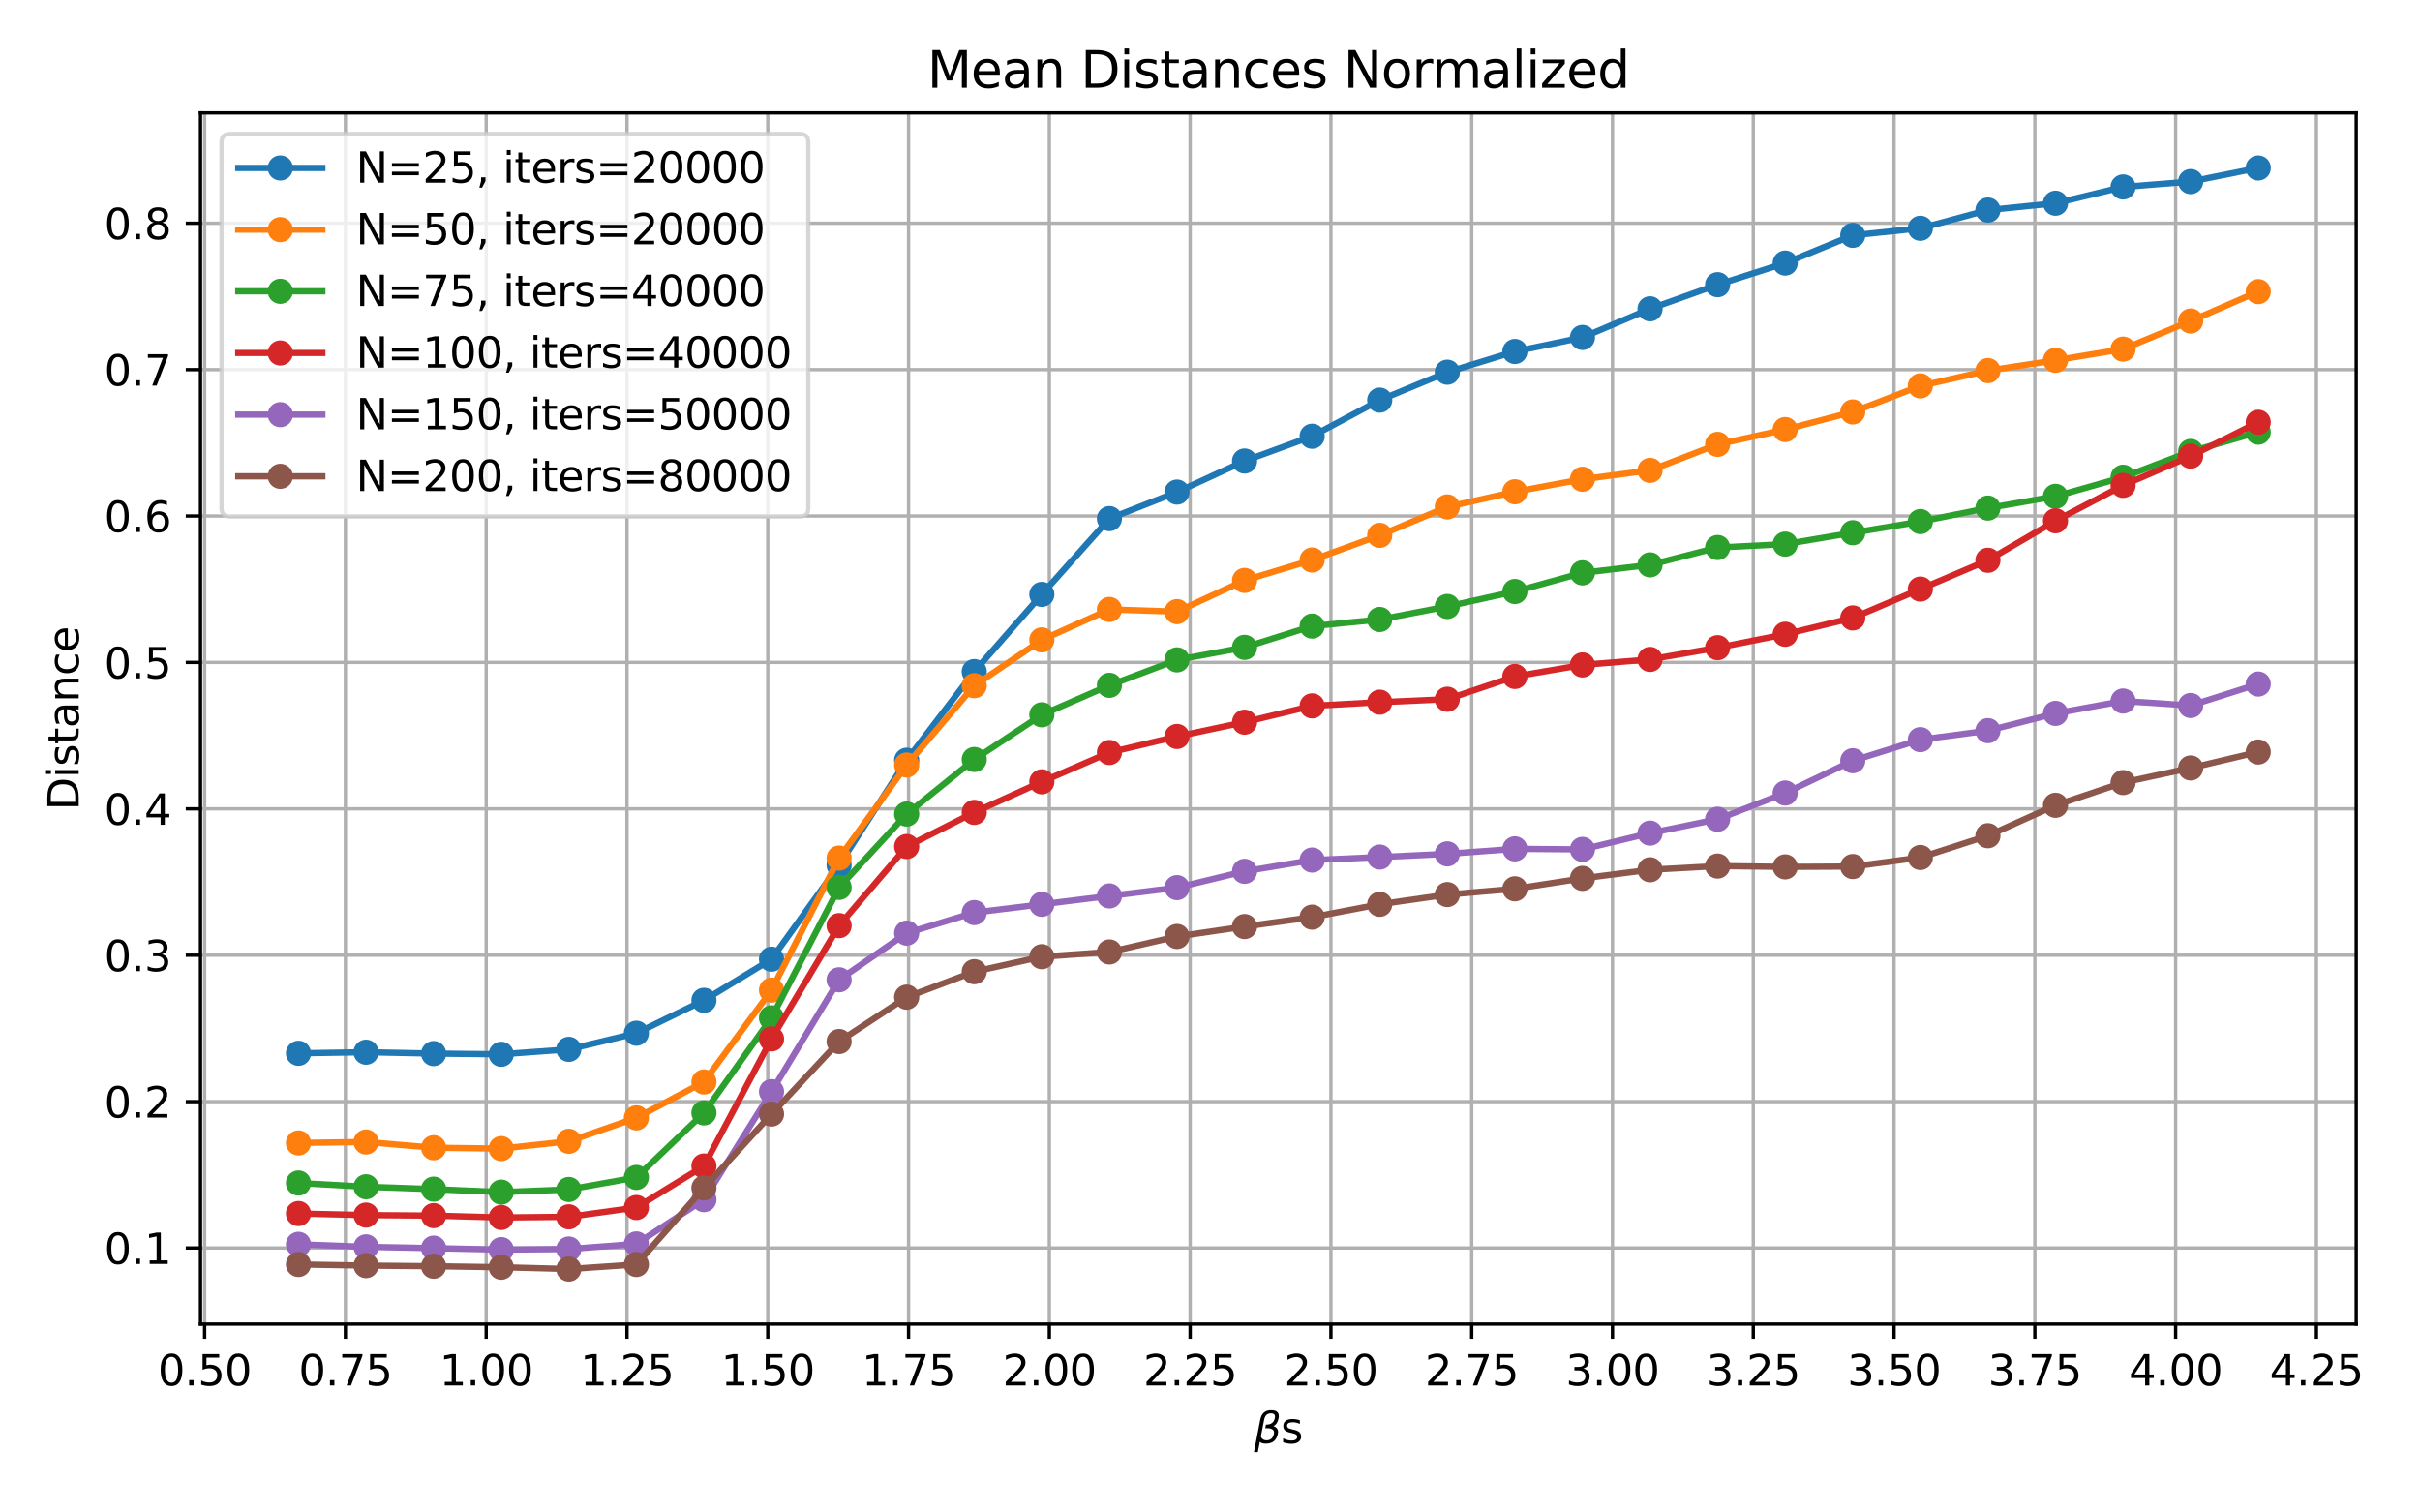 <?xml version="1.0" encoding="utf-8" standalone="no"?>
<!DOCTYPE svg PUBLIC "-//W3C//DTD SVG 1.1//EN"
  "http://www.w3.org/Graphics/SVG/1.1/DTD/svg11.dtd">
<svg xmlns:xlink="http://www.w3.org/1999/xlink" width="576pt" height="360pt" viewBox="0 0 576 360" xmlns="http://www.w3.org/2000/svg" version="1.1">
 <defs>
  <style type="text/css">*{stroke-linejoin: round; stroke-linecap: butt}</style>
 </defs>
 <g id="figure_1">
  <g id="patch_1">
   <path d="M 0 360 
L 576 360 
L 576 0 
L 0 0 
z
" style="fill: #ffffff"/>
  </g>
  <g id="axes_1">
   <g id="patch_2">
    <path d="M 47.72 315.16 
L 560.821 315.16 
L 560.821 26.88 
L 47.72 26.88 
z
" style="fill: #ffffff"/>
   </g>
   <g id="matplotlib.axis_1">
    <g id="xtick_1">
     <g id="line2d_1">
      <path d="M 48.703 315.16 
L 48.703 26.88 
" clip-path="url(#pd07374e104)" style="fill: none; stroke: #b0b0b0; stroke-width: 0.8; stroke-linecap: square"/>
     </g>
     <g id="line2d_2">
      <defs>
       <path id="m81fadf668d" d="M 0 0 
L 0 3.5 
" style="stroke: #000000; stroke-width: 0.8"/>
      </defs>
      <g>
       <use xlink:href="#m81fadf668d" x="48.703" y="315.16" style="stroke: #000000; stroke-width: 0.8"/>
      </g>
     </g>
     <g id="text_1">
      <!-- 0.50 -->
      <g transform="translate(37.57 329.758) scale(0.1 -0.1)">
       <defs>
        <path id="DejaVuSans-30" d="M 2034 4250 
Q 1547 4250 1301 3770 
Q 1056 3291 1056 2328 
Q 1056 1369 1301 889 
Q 1547 409 2034 409 
Q 2525 409 2770 889 
Q 3016 1369 3016 2328 
Q 3016 3291 2770 3770 
Q 2525 4250 2034 4250 
z
M 2034 4750 
Q 2819 4750 3233 4129 
Q 3647 3509 3647 2328 
Q 3647 1150 3233 529 
Q 2819 -91 2034 -91 
Q 1250 -91 836 529 
Q 422 1150 422 2328 
Q 422 3509 836 4129 
Q 1250 4750 2034 4750 
z
" transform="scale(0.016)"/>
        <path id="DejaVuSans-2e" d="M 684 794 
L 1344 794 
L 1344 0 
L 684 0 
L 684 794 
z
" transform="scale(0.016)"/>
        <path id="DejaVuSans-35" d="M 691 4666 
L 3169 4666 
L 3169 4134 
L 1269 4134 
L 1269 2991 
Q 1406 3038 1543 3061 
Q 1681 3084 1819 3084 
Q 2600 3084 3056 2656 
Q 3513 2228 3513 1497 
Q 3513 744 3044 326 
Q 2575 -91 1722 -91 
Q 1428 -91 1123 -41 
Q 819 9 494 109 
L 494 744 
Q 775 591 1075 516 
Q 1375 441 1709 441 
Q 2250 441 2565 725 
Q 2881 1009 2881 1497 
Q 2881 1984 2565 2268 
Q 2250 2553 1709 2553 
Q 1456 2553 1204 2497 
Q 953 2441 691 2322 
L 691 4666 
z
" transform="scale(0.016)"/>
       </defs>
       <use xlink:href="#DejaVuSans-30"/>
       <use xlink:href="#DejaVuSans-2e" transform="translate(63.623 0)"/>
       <use xlink:href="#DejaVuSans-35" transform="translate(95.41 0)"/>
       <use xlink:href="#DejaVuSans-30" transform="translate(159.033 0)"/>
      </g>
     </g>
    </g>
    <g id="xtick_2">
     <g id="line2d_3">
      <path d="M 82.213 315.16 
L 82.213 26.88 
" clip-path="url(#pd07374e104)" style="fill: none; stroke: #b0b0b0; stroke-width: 0.8; stroke-linecap: square"/>
     </g>
     <g id="line2d_4">
      <g>
       <use xlink:href="#m81fadf668d" x="82.213" y="315.16" style="stroke: #000000; stroke-width: 0.8"/>
      </g>
     </g>
     <g id="text_2">
      <!-- 0.75 -->
      <g transform="translate(71.08 329.758) scale(0.1 -0.1)">
       <defs>
        <path id="DejaVuSans-37" d="M 525 4666 
L 3525 4666 
L 3525 4397 
L 1831 0 
L 1172 0 
L 2766 4134 
L 525 4134 
L 525 4666 
z
" transform="scale(0.016)"/>
       </defs>
       <use xlink:href="#DejaVuSans-30"/>
       <use xlink:href="#DejaVuSans-2e" transform="translate(63.623 0)"/>
       <use xlink:href="#DejaVuSans-37" transform="translate(95.41 0)"/>
       <use xlink:href="#DejaVuSans-35" transform="translate(159.033 0)"/>
      </g>
     </g>
    </g>
    <g id="xtick_3">
     <g id="line2d_5">
      <path d="M 115.722 315.16 
L 115.722 26.88 
" clip-path="url(#pd07374e104)" style="fill: none; stroke: #b0b0b0; stroke-width: 0.8; stroke-linecap: square"/>
     </g>
     <g id="line2d_6">
      <g>
       <use xlink:href="#m81fadf668d" x="115.722" y="315.16" style="stroke: #000000; stroke-width: 0.8"/>
      </g>
     </g>
     <g id="text_3">
      <!-- 1.00 -->
      <g transform="translate(104.59 329.758) scale(0.1 -0.1)">
       <defs>
        <path id="DejaVuSans-31" d="M 794 531 
L 1825 531 
L 1825 4091 
L 703 3866 
L 703 4441 
L 1819 4666 
L 2450 4666 
L 2450 531 
L 3481 531 
L 3481 0 
L 794 0 
L 794 531 
z
" transform="scale(0.016)"/>
       </defs>
       <use xlink:href="#DejaVuSans-31"/>
       <use xlink:href="#DejaVuSans-2e" transform="translate(63.623 0)"/>
       <use xlink:href="#DejaVuSans-30" transform="translate(95.41 0)"/>
       <use xlink:href="#DejaVuSans-30" transform="translate(159.033 0)"/>
      </g>
     </g>
    </g>
    <g id="xtick_4">
     <g id="line2d_7">
      <path d="M 149.232 315.16 
L 149.232 26.88 
" clip-path="url(#pd07374e104)" style="fill: none; stroke: #b0b0b0; stroke-width: 0.8; stroke-linecap: square"/>
     </g>
     <g id="line2d_8">
      <g>
       <use xlink:href="#m81fadf668d" x="149.232" y="315.16" style="stroke: #000000; stroke-width: 0.8"/>
      </g>
     </g>
     <g id="text_4">
      <!-- 1.25 -->
      <g transform="translate(138.099 329.758) scale(0.1 -0.1)">
       <defs>
        <path id="DejaVuSans-32" d="M 1228 531 
L 3431 531 
L 3431 0 
L 469 0 
L 469 531 
Q 828 903 1448 1529 
Q 2069 2156 2228 2338 
Q 2531 2678 2651 2914 
Q 2772 3150 2772 3378 
Q 2772 3750 2511 3984 
Q 2250 4219 1831 4219 
Q 1534 4219 1204 4116 
Q 875 4013 500 3803 
L 500 4441 
Q 881 4594 1212 4672 
Q 1544 4750 1819 4750 
Q 2544 4750 2975 4387 
Q 3406 4025 3406 3419 
Q 3406 3131 3298 2873 
Q 3191 2616 2906 2266 
Q 2828 2175 2409 1742 
Q 1991 1309 1228 531 
z
" transform="scale(0.016)"/>
       </defs>
       <use xlink:href="#DejaVuSans-31"/>
       <use xlink:href="#DejaVuSans-2e" transform="translate(63.623 0)"/>
       <use xlink:href="#DejaVuSans-32" transform="translate(95.41 0)"/>
       <use xlink:href="#DejaVuSans-35" transform="translate(159.033 0)"/>
      </g>
     </g>
    </g>
    <g id="xtick_5">
     <g id="line2d_9">
      <path d="M 182.742 315.16 
L 182.742 26.88 
" clip-path="url(#pd07374e104)" style="fill: none; stroke: #b0b0b0; stroke-width: 0.8; stroke-linecap: square"/>
     </g>
     <g id="line2d_10">
      <g>
       <use xlink:href="#m81fadf668d" x="182.742" y="315.16" style="stroke: #000000; stroke-width: 0.8"/>
      </g>
     </g>
     <g id="text_5">
      <!-- 1.50 -->
      <g transform="translate(171.609 329.758) scale(0.1 -0.1)">
       <use xlink:href="#DejaVuSans-31"/>
       <use xlink:href="#DejaVuSans-2e" transform="translate(63.623 0)"/>
       <use xlink:href="#DejaVuSans-35" transform="translate(95.41 0)"/>
       <use xlink:href="#DejaVuSans-30" transform="translate(159.033 0)"/>
      </g>
     </g>
    </g>
    <g id="xtick_6">
     <g id="line2d_11">
      <path d="M 216.252 315.16 
L 216.252 26.88 
" clip-path="url(#pd07374e104)" style="fill: none; stroke: #b0b0b0; stroke-width: 0.8; stroke-linecap: square"/>
     </g>
     <g id="line2d_12">
      <g>
       <use xlink:href="#m81fadf668d" x="216.252" y="315.16" style="stroke: #000000; stroke-width: 0.8"/>
      </g>
     </g>
     <g id="text_6">
      <!-- 1.75 -->
      <g transform="translate(205.119 329.758) scale(0.1 -0.1)">
       <use xlink:href="#DejaVuSans-31"/>
       <use xlink:href="#DejaVuSans-2e" transform="translate(63.623 0)"/>
       <use xlink:href="#DejaVuSans-37" transform="translate(95.41 0)"/>
       <use xlink:href="#DejaVuSans-35" transform="translate(159.033 0)"/>
      </g>
     </g>
    </g>
    <g id="xtick_7">
     <g id="line2d_13">
      <path d="M 249.761 315.16 
L 249.761 26.88 
" clip-path="url(#pd07374e104)" style="fill: none; stroke: #b0b0b0; stroke-width: 0.8; stroke-linecap: square"/>
     </g>
     <g id="line2d_14">
      <g>
       <use xlink:href="#m81fadf668d" x="249.761" y="315.16" style="stroke: #000000; stroke-width: 0.8"/>
      </g>
     </g>
     <g id="text_7">
      <!-- 2.00 -->
      <g transform="translate(238.628 329.758) scale(0.1 -0.1)">
       <use xlink:href="#DejaVuSans-32"/>
       <use xlink:href="#DejaVuSans-2e" transform="translate(63.623 0)"/>
       <use xlink:href="#DejaVuSans-30" transform="translate(95.41 0)"/>
       <use xlink:href="#DejaVuSans-30" transform="translate(159.033 0)"/>
      </g>
     </g>
    </g>
    <g id="xtick_8">
     <g id="line2d_15">
      <path d="M 283.271 315.16 
L 283.271 26.88 
" clip-path="url(#pd07374e104)" style="fill: none; stroke: #b0b0b0; stroke-width: 0.8; stroke-linecap: square"/>
     </g>
     <g id="line2d_16">
      <g>
       <use xlink:href="#m81fadf668d" x="283.271" y="315.16" style="stroke: #000000; stroke-width: 0.8"/>
      </g>
     </g>
     <g id="text_8">
      <!-- 2.25 -->
      <g transform="translate(272.138 329.758) scale(0.1 -0.1)">
       <use xlink:href="#DejaVuSans-32"/>
       <use xlink:href="#DejaVuSans-2e" transform="translate(63.623 0)"/>
       <use xlink:href="#DejaVuSans-32" transform="translate(95.41 0)"/>
       <use xlink:href="#DejaVuSans-35" transform="translate(159.033 0)"/>
      </g>
     </g>
    </g>
    <g id="xtick_9">
     <g id="line2d_17">
      <path d="M 316.781 315.16 
L 316.781 26.88 
" clip-path="url(#pd07374e104)" style="fill: none; stroke: #b0b0b0; stroke-width: 0.8; stroke-linecap: square"/>
     </g>
     <g id="line2d_18">
      <g>
       <use xlink:href="#m81fadf668d" x="316.781" y="315.16" style="stroke: #000000; stroke-width: 0.8"/>
      </g>
     </g>
     <g id="text_9">
      <!-- 2.50 -->
      <g transform="translate(305.648 329.758) scale(0.1 -0.1)">
       <use xlink:href="#DejaVuSans-32"/>
       <use xlink:href="#DejaVuSans-2e" transform="translate(63.623 0)"/>
       <use xlink:href="#DejaVuSans-35" transform="translate(95.41 0)"/>
       <use xlink:href="#DejaVuSans-30" transform="translate(159.033 0)"/>
      </g>
     </g>
    </g>
    <g id="xtick_10">
     <g id="line2d_19">
      <path d="M 350.29 315.16 
L 350.29 26.88 
" clip-path="url(#pd07374e104)" style="fill: none; stroke: #b0b0b0; stroke-width: 0.8; stroke-linecap: square"/>
     </g>
     <g id="line2d_20">
      <g>
       <use xlink:href="#m81fadf668d" x="350.29" y="315.16" style="stroke: #000000; stroke-width: 0.8"/>
      </g>
     </g>
     <g id="text_10">
      <!-- 2.75 -->
      <g transform="translate(339.158 329.758) scale(0.1 -0.1)">
       <use xlink:href="#DejaVuSans-32"/>
       <use xlink:href="#DejaVuSans-2e" transform="translate(63.623 0)"/>
       <use xlink:href="#DejaVuSans-37" transform="translate(95.41 0)"/>
       <use xlink:href="#DejaVuSans-35" transform="translate(159.033 0)"/>
      </g>
     </g>
    </g>
    <g id="xtick_11">
     <g id="line2d_21">
      <path d="M 383.8 315.16 
L 383.8 26.88 
" clip-path="url(#pd07374e104)" style="fill: none; stroke: #b0b0b0; stroke-width: 0.8; stroke-linecap: square"/>
     </g>
     <g id="line2d_22">
      <g>
       <use xlink:href="#m81fadf668d" x="383.8" y="315.16" style="stroke: #000000; stroke-width: 0.8"/>
      </g>
     </g>
     <g id="text_11">
      <!-- 3.00 -->
      <g transform="translate(372.667 329.758) scale(0.1 -0.1)">
       <defs>
        <path id="DejaVuSans-33" d="M 2597 2516 
Q 3050 2419 3304 2112 
Q 3559 1806 3559 1356 
Q 3559 666 3084 287 
Q 2609 -91 1734 -91 
Q 1441 -91 1130 -33 
Q 819 25 488 141 
L 488 750 
Q 750 597 1062 519 
Q 1375 441 1716 441 
Q 2309 441 2620 675 
Q 2931 909 2931 1356 
Q 2931 1769 2642 2001 
Q 2353 2234 1838 2234 
L 1294 2234 
L 1294 2753 
L 1863 2753 
Q 2328 2753 2575 2939 
Q 2822 3125 2822 3475 
Q 2822 3834 2567 4026 
Q 2313 4219 1838 4219 
Q 1578 4219 1281 4162 
Q 984 4106 628 3988 
L 628 4550 
Q 988 4650 1302 4700 
Q 1616 4750 1894 4750 
Q 2613 4750 3031 4423 
Q 3450 4097 3450 3541 
Q 3450 3153 3228 2886 
Q 3006 2619 2597 2516 
z
" transform="scale(0.016)"/>
       </defs>
       <use xlink:href="#DejaVuSans-33"/>
       <use xlink:href="#DejaVuSans-2e" transform="translate(63.623 0)"/>
       <use xlink:href="#DejaVuSans-30" transform="translate(95.41 0)"/>
       <use xlink:href="#DejaVuSans-30" transform="translate(159.033 0)"/>
      </g>
     </g>
    </g>
    <g id="xtick_12">
     <g id="line2d_23">
      <path d="M 417.31 315.16 
L 417.31 26.88 
" clip-path="url(#pd07374e104)" style="fill: none; stroke: #b0b0b0; stroke-width: 0.8; stroke-linecap: square"/>
     </g>
     <g id="line2d_24">
      <g>
       <use xlink:href="#m81fadf668d" x="417.31" y="315.16" style="stroke: #000000; stroke-width: 0.8"/>
      </g>
     </g>
     <g id="text_12">
      <!-- 3.25 -->
      <g transform="translate(406.177 329.758) scale(0.1 -0.1)">
       <use xlink:href="#DejaVuSans-33"/>
       <use xlink:href="#DejaVuSans-2e" transform="translate(63.623 0)"/>
       <use xlink:href="#DejaVuSans-32" transform="translate(95.41 0)"/>
       <use xlink:href="#DejaVuSans-35" transform="translate(159.033 0)"/>
      </g>
     </g>
    </g>
    <g id="xtick_13">
     <g id="line2d_25">
      <path d="M 450.82 315.16 
L 450.82 26.88 
" clip-path="url(#pd07374e104)" style="fill: none; stroke: #b0b0b0; stroke-width: 0.8; stroke-linecap: square"/>
     </g>
     <g id="line2d_26">
      <g>
       <use xlink:href="#m81fadf668d" x="450.82" y="315.16" style="stroke: #000000; stroke-width: 0.8"/>
      </g>
     </g>
     <g id="text_13">
      <!-- 3.50 -->
      <g transform="translate(439.687 329.758) scale(0.1 -0.1)">
       <use xlink:href="#DejaVuSans-33"/>
       <use xlink:href="#DejaVuSans-2e" transform="translate(63.623 0)"/>
       <use xlink:href="#DejaVuSans-35" transform="translate(95.41 0)"/>
       <use xlink:href="#DejaVuSans-30" transform="translate(159.033 0)"/>
      </g>
     </g>
    </g>
    <g id="xtick_14">
     <g id="line2d_27">
      <path d="M 484.329 315.16 
L 484.329 26.88 
" clip-path="url(#pd07374e104)" style="fill: none; stroke: #b0b0b0; stroke-width: 0.8; stroke-linecap: square"/>
     </g>
     <g id="line2d_28">
      <g>
       <use xlink:href="#m81fadf668d" x="484.329" y="315.16" style="stroke: #000000; stroke-width: 0.8"/>
      </g>
     </g>
     <g id="text_14">
      <!-- 3.75 -->
      <g transform="translate(473.196 329.758) scale(0.1 -0.1)">
       <use xlink:href="#DejaVuSans-33"/>
       <use xlink:href="#DejaVuSans-2e" transform="translate(63.623 0)"/>
       <use xlink:href="#DejaVuSans-37" transform="translate(95.41 0)"/>
       <use xlink:href="#DejaVuSans-35" transform="translate(159.033 0)"/>
      </g>
     </g>
    </g>
    <g id="xtick_15">
     <g id="line2d_29">
      <path d="M 517.839 315.16 
L 517.839 26.88 
" clip-path="url(#pd07374e104)" style="fill: none; stroke: #b0b0b0; stroke-width: 0.8; stroke-linecap: square"/>
     </g>
     <g id="line2d_30">
      <g>
       <use xlink:href="#m81fadf668d" x="517.839" y="315.16" style="stroke: #000000; stroke-width: 0.8"/>
      </g>
     </g>
     <g id="text_15">
      <!-- 4.00 -->
      <g transform="translate(506.706 329.758) scale(0.1 -0.1)">
       <defs>
        <path id="DejaVuSans-34" d="M 2419 4116 
L 825 1625 
L 2419 1625 
L 2419 4116 
z
M 2253 4666 
L 3047 4666 
L 3047 1625 
L 3713 1625 
L 3713 1100 
L 3047 1100 
L 3047 0 
L 2419 0 
L 2419 1100 
L 313 1100 
L 313 1709 
L 2253 4666 
z
" transform="scale(0.016)"/>
       </defs>
       <use xlink:href="#DejaVuSans-34"/>
       <use xlink:href="#DejaVuSans-2e" transform="translate(63.623 0)"/>
       <use xlink:href="#DejaVuSans-30" transform="translate(95.41 0)"/>
       <use xlink:href="#DejaVuSans-30" transform="translate(159.033 0)"/>
      </g>
     </g>
    </g>
    <g id="xtick_16">
     <g id="line2d_31">
      <path d="M 551.349 315.16 
L 551.349 26.88 
" clip-path="url(#pd07374e104)" style="fill: none; stroke: #b0b0b0; stroke-width: 0.8; stroke-linecap: square"/>
     </g>
     <g id="line2d_32">
      <g>
       <use xlink:href="#m81fadf668d" x="551.349" y="315.16" style="stroke: #000000; stroke-width: 0.8"/>
      </g>
     </g>
     <g id="text_16">
      <!-- 4.25 -->
      <g transform="translate(540.216 329.758) scale(0.1 -0.1)">
       <use xlink:href="#DejaVuSans-34"/>
       <use xlink:href="#DejaVuSans-2e" transform="translate(63.623 0)"/>
       <use xlink:href="#DejaVuSans-32" transform="translate(95.41 0)"/>
       <use xlink:href="#DejaVuSans-35" transform="translate(159.033 0)"/>
      </g>
     </g>
    </g>
    <g id="text_17">
     <!-- $\beta$s -->
     <g transform="translate(298.47 343.538) scale(0.1 -0.1)">
      <defs>
       <path id="DejaVuSans-Oblique-3b2" d="M 872 216 
L 572 -1331 
L -6 -1331 
L 928 3478 
Q 1206 4903 2538 4903 
Q 3888 4903 3659 3700 
Q 3503 2844 2894 2531 
Q 3713 2250 3553 1416 
Q 3272 -69 1759 -66 
Q 1097 -63 872 216 
z
M 1019 966 
Q 1259 422 1875 425 
Q 2775 425 2966 1406 
Q 3138 2288 1675 2219 
L 1778 2750 
Q 2909 2731 3106 3750 
Q 3241 4438 2509 4434 
Q 1691 4434 1503 3459 
L 1019 966 
z
" transform="scale(0.016)"/>
       <path id="DejaVuSans-73" d="M 2834 3397 
L 2834 2853 
Q 2591 2978 2328 3040 
Q 2066 3103 1784 3103 
Q 1356 3103 1142 2972 
Q 928 2841 928 2578 
Q 928 2378 1081 2264 
Q 1234 2150 1697 2047 
L 1894 2003 
Q 2506 1872 2764 1633 
Q 3022 1394 3022 966 
Q 3022 478 2636 193 
Q 2250 -91 1575 -91 
Q 1294 -91 989 -36 
Q 684 19 347 128 
L 347 722 
Q 666 556 975 473 
Q 1284 391 1588 391 
Q 1994 391 2212 530 
Q 2431 669 2431 922 
Q 2431 1156 2273 1281 
Q 2116 1406 1581 1522 
L 1381 1569 
Q 847 1681 609 1914 
Q 372 2147 372 2553 
Q 372 3047 722 3315 
Q 1072 3584 1716 3584 
Q 2034 3584 2315 3537 
Q 2597 3491 2834 3397 
z
" transform="scale(0.016)"/>
      </defs>
      <use xlink:href="#DejaVuSans-Oblique-3b2" transform="translate(0 0.391)"/>
      <use xlink:href="#DejaVuSans-73" transform="translate(63.818 0.391)"/>
     </g>
    </g>
   </g>
   <g id="matplotlib.axis_2">
    <g id="ytick_1">
     <g id="line2d_33">
      <path d="M 47.72 297.048 
L 560.821 297.048 
" clip-path="url(#pd07374e104)" style="fill: none; stroke: #b0b0b0; stroke-width: 0.8; stroke-linecap: square"/>
     </g>
     <g id="line2d_34">
      <defs>
       <path id="m1fae39cf5d" d="M 0 0 
L -3.5 0 
" style="stroke: #000000; stroke-width: 0.8"/>
      </defs>
      <g>
       <use xlink:href="#m1fae39cf5d" x="47.72" y="297.048" style="stroke: #000000; stroke-width: 0.8"/>
      </g>
     </g>
     <g id="text_18">
      <!-- 0.1 -->
      <g transform="translate(24.817 300.847) scale(0.1 -0.1)">
       <use xlink:href="#DejaVuSans-30"/>
       <use xlink:href="#DejaVuSans-2e" transform="translate(63.623 0)"/>
       <use xlink:href="#DejaVuSans-31" transform="translate(95.41 0)"/>
      </g>
     </g>
    </g>
    <g id="ytick_2">
     <g id="line2d_35">
      <path d="M 47.72 262.203 
L 560.821 262.203 
" clip-path="url(#pd07374e104)" style="fill: none; stroke: #b0b0b0; stroke-width: 0.8; stroke-linecap: square"/>
     </g>
     <g id="line2d_36">
      <g>
       <use xlink:href="#m1fae39cf5d" x="47.72" y="262.203" style="stroke: #000000; stroke-width: 0.8"/>
      </g>
     </g>
     <g id="text_19">
      <!-- 0.2 -->
      <g transform="translate(24.817 266.003) scale(0.1 -0.1)">
       <use xlink:href="#DejaVuSans-30"/>
       <use xlink:href="#DejaVuSans-2e" transform="translate(63.623 0)"/>
       <use xlink:href="#DejaVuSans-32" transform="translate(95.41 0)"/>
      </g>
     </g>
    </g>
    <g id="ytick_3">
     <g id="line2d_37">
      <path d="M 47.72 227.359 
L 560.821 227.359 
" clip-path="url(#pd07374e104)" style="fill: none; stroke: #b0b0b0; stroke-width: 0.8; stroke-linecap: square"/>
     </g>
     <g id="line2d_38">
      <g>
       <use xlink:href="#m1fae39cf5d" x="47.72" y="227.359" style="stroke: #000000; stroke-width: 0.8"/>
      </g>
     </g>
     <g id="text_20">
      <!-- 0.3 -->
      <g transform="translate(24.817 231.158) scale(0.1 -0.1)">
       <use xlink:href="#DejaVuSans-30"/>
       <use xlink:href="#DejaVuSans-2e" transform="translate(63.623 0)"/>
       <use xlink:href="#DejaVuSans-33" transform="translate(95.41 0)"/>
      </g>
     </g>
    </g>
    <g id="ytick_4">
     <g id="line2d_39">
      <path d="M 47.72 192.515 
L 560.821 192.515 
" clip-path="url(#pd07374e104)" style="fill: none; stroke: #b0b0b0; stroke-width: 0.8; stroke-linecap: square"/>
     </g>
     <g id="line2d_40">
      <g>
       <use xlink:href="#m1fae39cf5d" x="47.72" y="192.515" style="stroke: #000000; stroke-width: 0.8"/>
      </g>
     </g>
     <g id="text_21">
      <!-- 0.4 -->
      <g transform="translate(24.817 196.314) scale(0.1 -0.1)">
       <use xlink:href="#DejaVuSans-30"/>
       <use xlink:href="#DejaVuSans-2e" transform="translate(63.623 0)"/>
       <use xlink:href="#DejaVuSans-34" transform="translate(95.41 0)"/>
      </g>
     </g>
    </g>
    <g id="ytick_5">
     <g id="line2d_41">
      <path d="M 47.72 157.67 
L 560.821 157.67 
" clip-path="url(#pd07374e104)" style="fill: none; stroke: #b0b0b0; stroke-width: 0.8; stroke-linecap: square"/>
     </g>
     <g id="line2d_42">
      <g>
       <use xlink:href="#m1fae39cf5d" x="47.72" y="157.67" style="stroke: #000000; stroke-width: 0.8"/>
      </g>
     </g>
     <g id="text_22">
      <!-- 0.5 -->
      <g transform="translate(24.817 161.469) scale(0.1 -0.1)">
       <use xlink:href="#DejaVuSans-30"/>
       <use xlink:href="#DejaVuSans-2e" transform="translate(63.623 0)"/>
       <use xlink:href="#DejaVuSans-35" transform="translate(95.41 0)"/>
      </g>
     </g>
    </g>
    <g id="ytick_6">
     <g id="line2d_43">
      <path d="M 47.72 122.826 
L 560.821 122.826 
" clip-path="url(#pd07374e104)" style="fill: none; stroke: #b0b0b0; stroke-width: 0.8; stroke-linecap: square"/>
     </g>
     <g id="line2d_44">
      <g>
       <use xlink:href="#m1fae39cf5d" x="47.72" y="122.826" style="stroke: #000000; stroke-width: 0.8"/>
      </g>
     </g>
     <g id="text_23">
      <!-- 0.6 -->
      <g transform="translate(24.817 126.625) scale(0.1 -0.1)">
       <defs>
        <path id="DejaVuSans-36" d="M 2113 2584 
Q 1688 2584 1439 2293 
Q 1191 2003 1191 1497 
Q 1191 994 1439 701 
Q 1688 409 2113 409 
Q 2538 409 2786 701 
Q 3034 994 3034 1497 
Q 3034 2003 2786 2293 
Q 2538 2584 2113 2584 
z
M 3366 4563 
L 3366 3988 
Q 3128 4100 2886 4159 
Q 2644 4219 2406 4219 
Q 1781 4219 1451 3797 
Q 1122 3375 1075 2522 
Q 1259 2794 1537 2939 
Q 1816 3084 2150 3084 
Q 2853 3084 3261 2657 
Q 3669 2231 3669 1497 
Q 3669 778 3244 343 
Q 2819 -91 2113 -91 
Q 1303 -91 875 529 
Q 447 1150 447 2328 
Q 447 3434 972 4092 
Q 1497 4750 2381 4750 
Q 2619 4750 2861 4703 
Q 3103 4656 3366 4563 
z
" transform="scale(0.016)"/>
       </defs>
       <use xlink:href="#DejaVuSans-30"/>
       <use xlink:href="#DejaVuSans-2e" transform="translate(63.623 0)"/>
       <use xlink:href="#DejaVuSans-36" transform="translate(95.41 0)"/>
      </g>
     </g>
    </g>
    <g id="ytick_7">
     <g id="line2d_45">
      <path d="M 47.72 87.982 
L 560.821 87.982 
" clip-path="url(#pd07374e104)" style="fill: none; stroke: #b0b0b0; stroke-width: 0.8; stroke-linecap: square"/>
     </g>
     <g id="line2d_46">
      <g>
       <use xlink:href="#m1fae39cf5d" x="47.72" y="87.982" style="stroke: #000000; stroke-width: 0.8"/>
      </g>
     </g>
     <g id="text_24">
      <!-- 0.7 -->
      <g transform="translate(24.817 91.781) scale(0.1 -0.1)">
       <use xlink:href="#DejaVuSans-30"/>
       <use xlink:href="#DejaVuSans-2e" transform="translate(63.623 0)"/>
       <use xlink:href="#DejaVuSans-37" transform="translate(95.41 0)"/>
      </g>
     </g>
    </g>
    <g id="ytick_8">
     <g id="line2d_47">
      <path d="M 47.72 53.137 
L 560.821 53.137 
" clip-path="url(#pd07374e104)" style="fill: none; stroke: #b0b0b0; stroke-width: 0.8; stroke-linecap: square"/>
     </g>
     <g id="line2d_48">
      <g>
       <use xlink:href="#m1fae39cf5d" x="47.72" y="53.137" style="stroke: #000000; stroke-width: 0.8"/>
      </g>
     </g>
     <g id="text_25">
      <!-- 0.8 -->
      <g transform="translate(24.817 56.936) scale(0.1 -0.1)">
       <defs>
        <path id="DejaVuSans-38" d="M 2034 2216 
Q 1584 2216 1326 1975 
Q 1069 1734 1069 1313 
Q 1069 891 1326 650 
Q 1584 409 2034 409 
Q 2484 409 2743 651 
Q 3003 894 3003 1313 
Q 3003 1734 2745 1975 
Q 2488 2216 2034 2216 
z
M 1403 2484 
Q 997 2584 770 2862 
Q 544 3141 544 3541 
Q 544 4100 942 4425 
Q 1341 4750 2034 4750 
Q 2731 4750 3128 4425 
Q 3525 4100 3525 3541 
Q 3525 3141 3298 2862 
Q 3072 2584 2669 2484 
Q 3125 2378 3379 2068 
Q 3634 1759 3634 1313 
Q 3634 634 3220 271 
Q 2806 -91 2034 -91 
Q 1263 -91 848 271 
Q 434 634 434 1313 
Q 434 1759 690 2068 
Q 947 2378 1403 2484 
z
M 1172 3481 
Q 1172 3119 1398 2916 
Q 1625 2713 2034 2713 
Q 2441 2713 2670 2916 
Q 2900 3119 2900 3481 
Q 2900 3844 2670 4047 
Q 2441 4250 2034 4250 
Q 1625 4250 1398 4047 
Q 1172 3844 1172 3481 
z
" transform="scale(0.016)"/>
       </defs>
       <use xlink:href="#DejaVuSans-30"/>
       <use xlink:href="#DejaVuSans-2e" transform="translate(63.623 0)"/>
       <use xlink:href="#DejaVuSans-38" transform="translate(95.41 0)"/>
      </g>
     </g>
    </g>
    <g id="text_26">
     <!-- Distance -->
     <g transform="translate(18.737 192.882) rotate(-90) scale(0.1 -0.1)">
      <defs>
       <path id="DejaVuSans-44" d="M 1259 4147 
L 1259 519 
L 2022 519 
Q 2988 519 3436 956 
Q 3884 1394 3884 2338 
Q 3884 3275 3436 3711 
Q 2988 4147 2022 4147 
L 1259 4147 
z
M 628 4666 
L 1925 4666 
Q 3281 4666 3915 4102 
Q 4550 3538 4550 2338 
Q 4550 1131 3912 565 
Q 3275 0 1925 0 
L 628 0 
L 628 4666 
z
" transform="scale(0.016)"/>
       <path id="DejaVuSans-69" d="M 603 3500 
L 1178 3500 
L 1178 0 
L 603 0 
L 603 3500 
z
M 603 4863 
L 1178 4863 
L 1178 4134 
L 603 4134 
L 603 4863 
z
" transform="scale(0.016)"/>
       <path id="DejaVuSans-74" d="M 1172 4494 
L 1172 3500 
L 2356 3500 
L 2356 3053 
L 1172 3053 
L 1172 1153 
Q 1172 725 1289 603 
Q 1406 481 1766 481 
L 2356 481 
L 2356 0 
L 1766 0 
Q 1100 0 847 248 
Q 594 497 594 1153 
L 594 3053 
L 172 3053 
L 172 3500 
L 594 3500 
L 594 4494 
L 1172 4494 
z
" transform="scale(0.016)"/>
       <path id="DejaVuSans-61" d="M 2194 1759 
Q 1497 1759 1228 1600 
Q 959 1441 959 1056 
Q 959 750 1161 570 
Q 1363 391 1709 391 
Q 2188 391 2477 730 
Q 2766 1069 2766 1631 
L 2766 1759 
L 2194 1759 
z
M 3341 1997 
L 3341 0 
L 2766 0 
L 2766 531 
Q 2569 213 2275 61 
Q 1981 -91 1556 -91 
Q 1019 -91 701 211 
Q 384 513 384 1019 
Q 384 1609 779 1909 
Q 1175 2209 1959 2209 
L 2766 2209 
L 2766 2266 
Q 2766 2663 2505 2880 
Q 2244 3097 1772 3097 
Q 1472 3097 1187 3025 
Q 903 2953 641 2809 
L 641 3341 
Q 956 3463 1253 3523 
Q 1550 3584 1831 3584 
Q 2591 3584 2966 3190 
Q 3341 2797 3341 1997 
z
" transform="scale(0.016)"/>
       <path id="DejaVuSans-6e" d="M 3513 2113 
L 3513 0 
L 2938 0 
L 2938 2094 
Q 2938 2591 2744 2837 
Q 2550 3084 2163 3084 
Q 1697 3084 1428 2787 
Q 1159 2491 1159 1978 
L 1159 0 
L 581 0 
L 581 3500 
L 1159 3500 
L 1159 2956 
Q 1366 3272 1645 3428 
Q 1925 3584 2291 3584 
Q 2894 3584 3203 3211 
Q 3513 2838 3513 2113 
z
" transform="scale(0.016)"/>
       <path id="DejaVuSans-63" d="M 3122 3366 
L 3122 2828 
Q 2878 2963 2633 3030 
Q 2388 3097 2138 3097 
Q 1578 3097 1268 2742 
Q 959 2388 959 1747 
Q 959 1106 1268 751 
Q 1578 397 2138 397 
Q 2388 397 2633 464 
Q 2878 531 3122 666 
L 3122 134 
Q 2881 22 2623 -34 
Q 2366 -91 2075 -91 
Q 1284 -91 818 406 
Q 353 903 353 1747 
Q 353 2603 823 3093 
Q 1294 3584 2113 3584 
Q 2378 3584 2631 3529 
Q 2884 3475 3122 3366 
z
" transform="scale(0.016)"/>
       <path id="DejaVuSans-65" d="M 3597 1894 
L 3597 1613 
L 953 1613 
Q 991 1019 1311 708 
Q 1631 397 2203 397 
Q 2534 397 2845 478 
Q 3156 559 3463 722 
L 3463 178 
Q 3153 47 2828 -22 
Q 2503 -91 2169 -91 
Q 1331 -91 842 396 
Q 353 884 353 1716 
Q 353 2575 817 3079 
Q 1281 3584 2069 3584 
Q 2775 3584 3186 3129 
Q 3597 2675 3597 1894 
z
M 3022 2063 
Q 3016 2534 2758 2815 
Q 2500 3097 2075 3097 
Q 1594 3097 1305 2825 
Q 1016 2553 972 2059 
L 3022 2063 
z
" transform="scale(0.016)"/>
      </defs>
      <use xlink:href="#DejaVuSans-44"/>
      <use xlink:href="#DejaVuSans-69" transform="translate(77.002 0)"/>
      <use xlink:href="#DejaVuSans-73" transform="translate(104.785 0)"/>
      <use xlink:href="#DejaVuSans-74" transform="translate(156.885 0)"/>
      <use xlink:href="#DejaVuSans-61" transform="translate(196.094 0)"/>
      <use xlink:href="#DejaVuSans-6e" transform="translate(257.373 0)"/>
      <use xlink:href="#DejaVuSans-63" transform="translate(320.752 0)"/>
      <use xlink:href="#DejaVuSans-65" transform="translate(375.732 0)"/>
     </g>
    </g>
   </g>
   <g id="line2d_49">
    <path d="M 71.043 250.707 
L 87.127 250.448 
L 103.212 250.773 
L 119.297 250.944 
L 135.381 249.766 
L 151.466 245.928 
L 167.551 238.101 
L 183.635 228.307 
L 199.72 205.926 
L 215.805 180.948 
L 231.889 159.854 
L 247.974 141.478 
L 264.059 123.441 
L 280.143 117.124 
L 296.228 109.73 
L 312.313 103.834 
L 328.397 95.238 
L 344.482 88.586 
L 360.567 83.657 
L 376.651 80.319 
L 392.736 73.503 
L 408.821 67.761 
L 424.905 62.615 
L 440.99 56.008 
L 457.075 54.338 
L 473.159 49.997 
L 489.244 48.37 
L 505.329 44.498 
L 521.413 43.221 
L 537.498 39.984 
" clip-path="url(#pd07374e104)" style="fill: none; stroke: #1f77b4; stroke-width: 1.5; stroke-linecap: square"/>
    <defs>
     <path id="m5df79244ba" d="M 0 2.5 
C 0.663 2.5 1.299 2.237 1.768 1.768 
C 2.237 1.299 2.5 0.663 2.5 0 
C 2.5 -0.663 2.237 -1.299 1.768 -1.768 
C 1.299 -2.237 0.663 -2.5 0 -2.5 
C -0.663 -2.5 -1.299 -2.237 -1.768 -1.768 
C -2.237 -1.299 -2.5 -0.663 -2.5 0 
C -2.5 0.663 -2.237 1.299 -1.768 1.768 
C -1.299 2.237 -0.663 2.5 0 2.5 
z
" style="stroke: #1f77b4"/>
    </defs>
    <g clip-path="url(#pd07374e104)">
     <use xlink:href="#m5df79244ba" x="71.043" y="250.707" style="fill: #1f77b4; stroke: #1f77b4"/>
     <use xlink:href="#m5df79244ba" x="87.127" y="250.448" style="fill: #1f77b4; stroke: #1f77b4"/>
     <use xlink:href="#m5df79244ba" x="103.212" y="250.773" style="fill: #1f77b4; stroke: #1f77b4"/>
     <use xlink:href="#m5df79244ba" x="119.297" y="250.944" style="fill: #1f77b4; stroke: #1f77b4"/>
     <use xlink:href="#m5df79244ba" x="135.381" y="249.766" style="fill: #1f77b4; stroke: #1f77b4"/>
     <use xlink:href="#m5df79244ba" x="151.466" y="245.928" style="fill: #1f77b4; stroke: #1f77b4"/>
     <use xlink:href="#m5df79244ba" x="167.551" y="238.101" style="fill: #1f77b4; stroke: #1f77b4"/>
     <use xlink:href="#m5df79244ba" x="183.635" y="228.307" style="fill: #1f77b4; stroke: #1f77b4"/>
     <use xlink:href="#m5df79244ba" x="199.72" y="205.926" style="fill: #1f77b4; stroke: #1f77b4"/>
     <use xlink:href="#m5df79244ba" x="215.805" y="180.948" style="fill: #1f77b4; stroke: #1f77b4"/>
     <use xlink:href="#m5df79244ba" x="231.889" y="159.854" style="fill: #1f77b4; stroke: #1f77b4"/>
     <use xlink:href="#m5df79244ba" x="247.974" y="141.478" style="fill: #1f77b4; stroke: #1f77b4"/>
     <use xlink:href="#m5df79244ba" x="264.059" y="123.441" style="fill: #1f77b4; stroke: #1f77b4"/>
     <use xlink:href="#m5df79244ba" x="280.143" y="117.124" style="fill: #1f77b4; stroke: #1f77b4"/>
     <use xlink:href="#m5df79244ba" x="296.228" y="109.73" style="fill: #1f77b4; stroke: #1f77b4"/>
     <use xlink:href="#m5df79244ba" x="312.313" y="103.834" style="fill: #1f77b4; stroke: #1f77b4"/>
     <use xlink:href="#m5df79244ba" x="328.397" y="95.238" style="fill: #1f77b4; stroke: #1f77b4"/>
     <use xlink:href="#m5df79244ba" x="344.482" y="88.586" style="fill: #1f77b4; stroke: #1f77b4"/>
     <use xlink:href="#m5df79244ba" x="360.567" y="83.657" style="fill: #1f77b4; stroke: #1f77b4"/>
     <use xlink:href="#m5df79244ba" x="376.651" y="80.319" style="fill: #1f77b4; stroke: #1f77b4"/>
     <use xlink:href="#m5df79244ba" x="392.736" y="73.503" style="fill: #1f77b4; stroke: #1f77b4"/>
     <use xlink:href="#m5df79244ba" x="408.821" y="67.761" style="fill: #1f77b4; stroke: #1f77b4"/>
     <use xlink:href="#m5df79244ba" x="424.905" y="62.615" style="fill: #1f77b4; stroke: #1f77b4"/>
     <use xlink:href="#m5df79244ba" x="440.99" y="56.008" style="fill: #1f77b4; stroke: #1f77b4"/>
     <use xlink:href="#m5df79244ba" x="457.075" y="54.338" style="fill: #1f77b4; stroke: #1f77b4"/>
     <use xlink:href="#m5df79244ba" x="473.159" y="49.997" style="fill: #1f77b4; stroke: #1f77b4"/>
     <use xlink:href="#m5df79244ba" x="489.244" y="48.37" style="fill: #1f77b4; stroke: #1f77b4"/>
     <use xlink:href="#m5df79244ba" x="505.329" y="44.498" style="fill: #1f77b4; stroke: #1f77b4"/>
     <use xlink:href="#m5df79244ba" x="521.413" y="43.221" style="fill: #1f77b4; stroke: #1f77b4"/>
     <use xlink:href="#m5df79244ba" x="537.498" y="39.984" style="fill: #1f77b4; stroke: #1f77b4"/>
    </g>
   </g>
   <g id="line2d_50">
    <path d="M 71.043 272.041 
L 87.127 271.821 
L 103.212 273.184 
L 119.297 273.39 
L 135.381 271.652 
L 151.466 266.075 
L 167.551 257.529 
L 183.635 235.672 
L 199.72 204.239 
L 215.805 182.084 
L 231.889 163.207 
L 247.974 152.311 
L 264.059 145.065 
L 280.143 145.582 
L 296.228 138.152 
L 312.313 133.292 
L 328.397 127.427 
L 344.482 120.649 
L 360.567 117.052 
L 376.651 114.063 
L 392.736 111.956 
L 408.821 105.765 
L 424.905 102.248 
L 440.99 98.049 
L 457.075 91.842 
L 473.159 88.214 
L 489.244 85.754 
L 505.329 83.097 
L 521.413 76.405 
L 537.498 69.41 
" clip-path="url(#pd07374e104)" style="fill: none; stroke: #ff7f0e; stroke-width: 1.5; stroke-linecap: square"/>
    <defs>
     <path id="m1f14c33076" d="M 0 2.5 
C 0.663 2.5 1.299 2.237 1.768 1.768 
C 2.237 1.299 2.5 0.663 2.5 0 
C 2.5 -0.663 2.237 -1.299 1.768 -1.768 
C 1.299 -2.237 0.663 -2.5 0 -2.5 
C -0.663 -2.5 -1.299 -2.237 -1.768 -1.768 
C -2.237 -1.299 -2.5 -0.663 -2.5 0 
C -2.5 0.663 -2.237 1.299 -1.768 1.768 
C -1.299 2.237 -0.663 2.5 0 2.5 
z
" style="stroke: #ff7f0e"/>
    </defs>
    <g clip-path="url(#pd07374e104)">
     <use xlink:href="#m1f14c33076" x="71.043" y="272.041" style="fill: #ff7f0e; stroke: #ff7f0e"/>
     <use xlink:href="#m1f14c33076" x="87.127" y="271.821" style="fill: #ff7f0e; stroke: #ff7f0e"/>
     <use xlink:href="#m1f14c33076" x="103.212" y="273.184" style="fill: #ff7f0e; stroke: #ff7f0e"/>
     <use xlink:href="#m1f14c33076" x="119.297" y="273.39" style="fill: #ff7f0e; stroke: #ff7f0e"/>
     <use xlink:href="#m1f14c33076" x="135.381" y="271.652" style="fill: #ff7f0e; stroke: #ff7f0e"/>
     <use xlink:href="#m1f14c33076" x="151.466" y="266.075" style="fill: #ff7f0e; stroke: #ff7f0e"/>
     <use xlink:href="#m1f14c33076" x="167.551" y="257.529" style="fill: #ff7f0e; stroke: #ff7f0e"/>
     <use xlink:href="#m1f14c33076" x="183.635" y="235.672" style="fill: #ff7f0e; stroke: #ff7f0e"/>
     <use xlink:href="#m1f14c33076" x="199.72" y="204.239" style="fill: #ff7f0e; stroke: #ff7f0e"/>
     <use xlink:href="#m1f14c33076" x="215.805" y="182.084" style="fill: #ff7f0e; stroke: #ff7f0e"/>
     <use xlink:href="#m1f14c33076" x="231.889" y="163.207" style="fill: #ff7f0e; stroke: #ff7f0e"/>
     <use xlink:href="#m1f14c33076" x="247.974" y="152.311" style="fill: #ff7f0e; stroke: #ff7f0e"/>
     <use xlink:href="#m1f14c33076" x="264.059" y="145.065" style="fill: #ff7f0e; stroke: #ff7f0e"/>
     <use xlink:href="#m1f14c33076" x="280.143" y="145.582" style="fill: #ff7f0e; stroke: #ff7f0e"/>
     <use xlink:href="#m1f14c33076" x="296.228" y="138.152" style="fill: #ff7f0e; stroke: #ff7f0e"/>
     <use xlink:href="#m1f14c33076" x="312.313" y="133.292" style="fill: #ff7f0e; stroke: #ff7f0e"/>
     <use xlink:href="#m1f14c33076" x="328.397" y="127.427" style="fill: #ff7f0e; stroke: #ff7f0e"/>
     <use xlink:href="#m1f14c33076" x="344.482" y="120.649" style="fill: #ff7f0e; stroke: #ff7f0e"/>
     <use xlink:href="#m1f14c33076" x="360.567" y="117.052" style="fill: #ff7f0e; stroke: #ff7f0e"/>
     <use xlink:href="#m1f14c33076" x="376.651" y="114.063" style="fill: #ff7f0e; stroke: #ff7f0e"/>
     <use xlink:href="#m1f14c33076" x="392.736" y="111.956" style="fill: #ff7f0e; stroke: #ff7f0e"/>
     <use xlink:href="#m1f14c33076" x="408.821" y="105.765" style="fill: #ff7f0e; stroke: #ff7f0e"/>
     <use xlink:href="#m1f14c33076" x="424.905" y="102.248" style="fill: #ff7f0e; stroke: #ff7f0e"/>
     <use xlink:href="#m1f14c33076" x="440.99" y="98.049" style="fill: #ff7f0e; stroke: #ff7f0e"/>
     <use xlink:href="#m1f14c33076" x="457.075" y="91.842" style="fill: #ff7f0e; stroke: #ff7f0e"/>
     <use xlink:href="#m1f14c33076" x="473.159" y="88.214" style="fill: #ff7f0e; stroke: #ff7f0e"/>
     <use xlink:href="#m1f14c33076" x="489.244" y="85.754" style="fill: #ff7f0e; stroke: #ff7f0e"/>
     <use xlink:href="#m1f14c33076" x="505.329" y="83.097" style="fill: #ff7f0e; stroke: #ff7f0e"/>
     <use xlink:href="#m1f14c33076" x="521.413" y="76.405" style="fill: #ff7f0e; stroke: #ff7f0e"/>
     <use xlink:href="#m1f14c33076" x="537.498" y="69.41" style="fill: #ff7f0e; stroke: #ff7f0e"/>
    </g>
   </g>
   <g id="line2d_51">
    <path d="M 71.043 281.585 
L 87.127 282.48 
L 103.212 283.044 
L 119.297 283.753 
L 135.381 283.122 
L 151.466 280.257 
L 167.551 264.884 
L 183.635 242.263 
L 199.72 211.215 
L 215.805 193.757 
L 231.889 180.775 
L 247.974 170.137 
L 264.059 163.122 
L 280.143 157.058 
L 296.228 154.087 
L 312.313 149.024 
L 328.397 147.451 
L 344.482 144.35 
L 360.567 140.79 
L 376.651 136.348 
L 392.736 134.445 
L 408.821 130.32 
L 424.905 129.511 
L 440.99 126.8 
L 457.075 124.145 
L 473.159 120.93 
L 489.244 118.142 
L 505.329 113.58 
L 521.413 107.453 
L 537.498 102.861 
" clip-path="url(#pd07374e104)" style="fill: none; stroke: #2ca02c; stroke-width: 1.5; stroke-linecap: square"/>
    <defs>
     <path id="m187670ca4d" d="M 0 2.5 
C 0.663 2.5 1.299 2.237 1.768 1.768 
C 2.237 1.299 2.5 0.663 2.5 0 
C 2.5 -0.663 2.237 -1.299 1.768 -1.768 
C 1.299 -2.237 0.663 -2.5 0 -2.5 
C -0.663 -2.5 -1.299 -2.237 -1.768 -1.768 
C -2.237 -1.299 -2.5 -0.663 -2.5 0 
C -2.5 0.663 -2.237 1.299 -1.768 1.768 
C -1.299 2.237 -0.663 2.5 0 2.5 
z
" style="stroke: #2ca02c"/>
    </defs>
    <g clip-path="url(#pd07374e104)">
     <use xlink:href="#m187670ca4d" x="71.043" y="281.585" style="fill: #2ca02c; stroke: #2ca02c"/>
     <use xlink:href="#m187670ca4d" x="87.127" y="282.48" style="fill: #2ca02c; stroke: #2ca02c"/>
     <use xlink:href="#m187670ca4d" x="103.212" y="283.044" style="fill: #2ca02c; stroke: #2ca02c"/>
     <use xlink:href="#m187670ca4d" x="119.297" y="283.753" style="fill: #2ca02c; stroke: #2ca02c"/>
     <use xlink:href="#m187670ca4d" x="135.381" y="283.122" style="fill: #2ca02c; stroke: #2ca02c"/>
     <use xlink:href="#m187670ca4d" x="151.466" y="280.257" style="fill: #2ca02c; stroke: #2ca02c"/>
     <use xlink:href="#m187670ca4d" x="167.551" y="264.884" style="fill: #2ca02c; stroke: #2ca02c"/>
     <use xlink:href="#m187670ca4d" x="183.635" y="242.263" style="fill: #2ca02c; stroke: #2ca02c"/>
     <use xlink:href="#m187670ca4d" x="199.72" y="211.215" style="fill: #2ca02c; stroke: #2ca02c"/>
     <use xlink:href="#m187670ca4d" x="215.805" y="193.757" style="fill: #2ca02c; stroke: #2ca02c"/>
     <use xlink:href="#m187670ca4d" x="231.889" y="180.775" style="fill: #2ca02c; stroke: #2ca02c"/>
     <use xlink:href="#m187670ca4d" x="247.974" y="170.137" style="fill: #2ca02c; stroke: #2ca02c"/>
     <use xlink:href="#m187670ca4d" x="264.059" y="163.122" style="fill: #2ca02c; stroke: #2ca02c"/>
     <use xlink:href="#m187670ca4d" x="280.143" y="157.058" style="fill: #2ca02c; stroke: #2ca02c"/>
     <use xlink:href="#m187670ca4d" x="296.228" y="154.087" style="fill: #2ca02c; stroke: #2ca02c"/>
     <use xlink:href="#m187670ca4d" x="312.313" y="149.024" style="fill: #2ca02c; stroke: #2ca02c"/>
     <use xlink:href="#m187670ca4d" x="328.397" y="147.451" style="fill: #2ca02c; stroke: #2ca02c"/>
     <use xlink:href="#m187670ca4d" x="344.482" y="144.35" style="fill: #2ca02c; stroke: #2ca02c"/>
     <use xlink:href="#m187670ca4d" x="360.567" y="140.79" style="fill: #2ca02c; stroke: #2ca02c"/>
     <use xlink:href="#m187670ca4d" x="376.651" y="136.348" style="fill: #2ca02c; stroke: #2ca02c"/>
     <use xlink:href="#m187670ca4d" x="392.736" y="134.445" style="fill: #2ca02c; stroke: #2ca02c"/>
     <use xlink:href="#m187670ca4d" x="408.821" y="130.32" style="fill: #2ca02c; stroke: #2ca02c"/>
     <use xlink:href="#m187670ca4d" x="424.905" y="129.511" style="fill: #2ca02c; stroke: #2ca02c"/>
     <use xlink:href="#m187670ca4d" x="440.99" y="126.8" style="fill: #2ca02c; stroke: #2ca02c"/>
     <use xlink:href="#m187670ca4d" x="457.075" y="124.145" style="fill: #2ca02c; stroke: #2ca02c"/>
     <use xlink:href="#m187670ca4d" x="473.159" y="120.93" style="fill: #2ca02c; stroke: #2ca02c"/>
     <use xlink:href="#m187670ca4d" x="489.244" y="118.142" style="fill: #2ca02c; stroke: #2ca02c"/>
     <use xlink:href="#m187670ca4d" x="505.329" y="113.58" style="fill: #2ca02c; stroke: #2ca02c"/>
     <use xlink:href="#m187670ca4d" x="521.413" y="107.453" style="fill: #2ca02c; stroke: #2ca02c"/>
     <use xlink:href="#m187670ca4d" x="537.498" y="102.861" style="fill: #2ca02c; stroke: #2ca02c"/>
    </g>
   </g>
   <g id="line2d_52">
    <path d="M 71.043 288.85 
L 87.127 289.221 
L 103.212 289.343 
L 119.297 289.784 
L 135.381 289.63 
L 151.466 287.417 
L 167.551 277.534 
L 183.635 247.283 
L 199.72 220.322 
L 215.805 201.493 
L 231.889 193.368 
L 247.974 186.087 
L 264.059 179.107 
L 280.143 175.295 
L 296.228 171.891 
L 312.313 168.013 
L 328.397 167.134 
L 344.482 166.43 
L 360.567 161.013 
L 376.651 158.268 
L 392.736 156.953 
L 408.821 154.162 
L 424.905 150.965 
L 440.99 147.081 
L 457.075 140.213 
L 473.159 133.358 
L 489.244 123.956 
L 505.329 115.527 
L 521.413 108.563 
L 537.498 100.51 
" clip-path="url(#pd07374e104)" style="fill: none; stroke: #d62728; stroke-width: 1.5; stroke-linecap: square"/>
    <defs>
     <path id="m1feda37d5f" d="M 0 2.5 
C 0.663 2.5 1.299 2.237 1.768 1.768 
C 2.237 1.299 2.5 0.663 2.5 0 
C 2.5 -0.663 2.237 -1.299 1.768 -1.768 
C 1.299 -2.237 0.663 -2.5 0 -2.5 
C -0.663 -2.5 -1.299 -2.237 -1.768 -1.768 
C -2.237 -1.299 -2.5 -0.663 -2.5 0 
C -2.5 0.663 -2.237 1.299 -1.768 1.768 
C -1.299 2.237 -0.663 2.5 0 2.5 
z
" style="stroke: #d62728"/>
    </defs>
    <g clip-path="url(#pd07374e104)">
     <use xlink:href="#m1feda37d5f" x="71.043" y="288.85" style="fill: #d62728; stroke: #d62728"/>
     <use xlink:href="#m1feda37d5f" x="87.127" y="289.221" style="fill: #d62728; stroke: #d62728"/>
     <use xlink:href="#m1feda37d5f" x="103.212" y="289.343" style="fill: #d62728; stroke: #d62728"/>
     <use xlink:href="#m1feda37d5f" x="119.297" y="289.784" style="fill: #d62728; stroke: #d62728"/>
     <use xlink:href="#m1feda37d5f" x="135.381" y="289.63" style="fill: #d62728; stroke: #d62728"/>
     <use xlink:href="#m1feda37d5f" x="151.466" y="287.417" style="fill: #d62728; stroke: #d62728"/>
     <use xlink:href="#m1feda37d5f" x="167.551" y="277.534" style="fill: #d62728; stroke: #d62728"/>
     <use xlink:href="#m1feda37d5f" x="183.635" y="247.283" style="fill: #d62728; stroke: #d62728"/>
     <use xlink:href="#m1feda37d5f" x="199.72" y="220.322" style="fill: #d62728; stroke: #d62728"/>
     <use xlink:href="#m1feda37d5f" x="215.805" y="201.493" style="fill: #d62728; stroke: #d62728"/>
     <use xlink:href="#m1feda37d5f" x="231.889" y="193.368" style="fill: #d62728; stroke: #d62728"/>
     <use xlink:href="#m1feda37d5f" x="247.974" y="186.087" style="fill: #d62728; stroke: #d62728"/>
     <use xlink:href="#m1feda37d5f" x="264.059" y="179.107" style="fill: #d62728; stroke: #d62728"/>
     <use xlink:href="#m1feda37d5f" x="280.143" y="175.295" style="fill: #d62728; stroke: #d62728"/>
     <use xlink:href="#m1feda37d5f" x="296.228" y="171.891" style="fill: #d62728; stroke: #d62728"/>
     <use xlink:href="#m1feda37d5f" x="312.313" y="168.013" style="fill: #d62728; stroke: #d62728"/>
     <use xlink:href="#m1feda37d5f" x="328.397" y="167.134" style="fill: #d62728; stroke: #d62728"/>
     <use xlink:href="#m1feda37d5f" x="344.482" y="166.43" style="fill: #d62728; stroke: #d62728"/>
     <use xlink:href="#m1feda37d5f" x="360.567" y="161.013" style="fill: #d62728; stroke: #d62728"/>
     <use xlink:href="#m1feda37d5f" x="376.651" y="158.268" style="fill: #d62728; stroke: #d62728"/>
     <use xlink:href="#m1feda37d5f" x="392.736" y="156.953" style="fill: #d62728; stroke: #d62728"/>
     <use xlink:href="#m1feda37d5f" x="408.821" y="154.162" style="fill: #d62728; stroke: #d62728"/>
     <use xlink:href="#m1feda37d5f" x="424.905" y="150.965" style="fill: #d62728; stroke: #d62728"/>
     <use xlink:href="#m1feda37d5f" x="440.99" y="147.081" style="fill: #d62728; stroke: #d62728"/>
     <use xlink:href="#m1feda37d5f" x="457.075" y="140.213" style="fill: #d62728; stroke: #d62728"/>
     <use xlink:href="#m1feda37d5f" x="473.159" y="133.358" style="fill: #d62728; stroke: #d62728"/>
     <use xlink:href="#m1feda37d5f" x="489.244" y="123.956" style="fill: #d62728; stroke: #d62728"/>
     <use xlink:href="#m1feda37d5f" x="505.329" y="115.527" style="fill: #d62728; stroke: #d62728"/>
     <use xlink:href="#m1feda37d5f" x="521.413" y="108.563" style="fill: #d62728; stroke: #d62728"/>
     <use xlink:href="#m1feda37d5f" x="537.498" y="100.51" style="fill: #d62728; stroke: #d62728"/>
    </g>
   </g>
   <g id="line2d_53">
    <path d="M 71.043 296.178 
L 87.127 296.775 
L 103.212 297.085 
L 119.297 297.436 
L 135.381 297.294 
L 151.466 296.081 
L 167.551 285.541 
L 183.635 259.834 
L 199.72 233.21 
L 215.805 222.097 
L 231.889 217.215 
L 247.974 215.247 
L 264.059 213.25 
L 280.143 211.277 
L 296.228 207.391 
L 312.313 204.71 
L 328.397 204 
L 344.482 203.238 
L 360.567 202.046 
L 376.651 202.173 
L 392.736 198.301 
L 408.821 194.994 
L 424.905 188.759 
L 440.99 181.069 
L 457.075 176.048 
L 473.159 173.915 
L 489.244 169.799 
L 505.329 166.861 
L 521.413 167.927 
L 537.498 162.817 
" clip-path="url(#pd07374e104)" style="fill: none; stroke: #9467bd; stroke-width: 1.5; stroke-linecap: square"/>
    <defs>
     <path id="me7d1d7a376" d="M 0 2.5 
C 0.663 2.5 1.299 2.237 1.768 1.768 
C 2.237 1.299 2.5 0.663 2.5 0 
C 2.5 -0.663 2.237 -1.299 1.768 -1.768 
C 1.299 -2.237 0.663 -2.5 0 -2.5 
C -0.663 -2.5 -1.299 -2.237 -1.768 -1.768 
C -2.237 -1.299 -2.5 -0.663 -2.5 0 
C -2.5 0.663 -2.237 1.299 -1.768 1.768 
C -1.299 2.237 -0.663 2.5 0 2.5 
z
" style="stroke: #9467bd"/>
    </defs>
    <g clip-path="url(#pd07374e104)">
     <use xlink:href="#me7d1d7a376" x="71.043" y="296.178" style="fill: #9467bd; stroke: #9467bd"/>
     <use xlink:href="#me7d1d7a376" x="87.127" y="296.775" style="fill: #9467bd; stroke: #9467bd"/>
     <use xlink:href="#me7d1d7a376" x="103.212" y="297.085" style="fill: #9467bd; stroke: #9467bd"/>
     <use xlink:href="#me7d1d7a376" x="119.297" y="297.436" style="fill: #9467bd; stroke: #9467bd"/>
     <use xlink:href="#me7d1d7a376" x="135.381" y="297.294" style="fill: #9467bd; stroke: #9467bd"/>
     <use xlink:href="#me7d1d7a376" x="151.466" y="296.081" style="fill: #9467bd; stroke: #9467bd"/>
     <use xlink:href="#me7d1d7a376" x="167.551" y="285.541" style="fill: #9467bd; stroke: #9467bd"/>
     <use xlink:href="#me7d1d7a376" x="183.635" y="259.834" style="fill: #9467bd; stroke: #9467bd"/>
     <use xlink:href="#me7d1d7a376" x="199.72" y="233.21" style="fill: #9467bd; stroke: #9467bd"/>
     <use xlink:href="#me7d1d7a376" x="215.805" y="222.097" style="fill: #9467bd; stroke: #9467bd"/>
     <use xlink:href="#me7d1d7a376" x="231.889" y="217.215" style="fill: #9467bd; stroke: #9467bd"/>
     <use xlink:href="#me7d1d7a376" x="247.974" y="215.247" style="fill: #9467bd; stroke: #9467bd"/>
     <use xlink:href="#me7d1d7a376" x="264.059" y="213.25" style="fill: #9467bd; stroke: #9467bd"/>
     <use xlink:href="#me7d1d7a376" x="280.143" y="211.277" style="fill: #9467bd; stroke: #9467bd"/>
     <use xlink:href="#me7d1d7a376" x="296.228" y="207.391" style="fill: #9467bd; stroke: #9467bd"/>
     <use xlink:href="#me7d1d7a376" x="312.313" y="204.71" style="fill: #9467bd; stroke: #9467bd"/>
     <use xlink:href="#me7d1d7a376" x="328.397" y="204" style="fill: #9467bd; stroke: #9467bd"/>
     <use xlink:href="#me7d1d7a376" x="344.482" y="203.238" style="fill: #9467bd; stroke: #9467bd"/>
     <use xlink:href="#me7d1d7a376" x="360.567" y="202.046" style="fill: #9467bd; stroke: #9467bd"/>
     <use xlink:href="#me7d1d7a376" x="376.651" y="202.173" style="fill: #9467bd; stroke: #9467bd"/>
     <use xlink:href="#me7d1d7a376" x="392.736" y="198.301" style="fill: #9467bd; stroke: #9467bd"/>
     <use xlink:href="#me7d1d7a376" x="408.821" y="194.994" style="fill: #9467bd; stroke: #9467bd"/>
     <use xlink:href="#me7d1d7a376" x="424.905" y="188.759" style="fill: #9467bd; stroke: #9467bd"/>
     <use xlink:href="#me7d1d7a376" x="440.99" y="181.069" style="fill: #9467bd; stroke: #9467bd"/>
     <use xlink:href="#me7d1d7a376" x="457.075" y="176.048" style="fill: #9467bd; stroke: #9467bd"/>
     <use xlink:href="#me7d1d7a376" x="473.159" y="173.915" style="fill: #9467bd; stroke: #9467bd"/>
     <use xlink:href="#me7d1d7a376" x="489.244" y="169.799" style="fill: #9467bd; stroke: #9467bd"/>
     <use xlink:href="#me7d1d7a376" x="505.329" y="166.861" style="fill: #9467bd; stroke: #9467bd"/>
     <use xlink:href="#me7d1d7a376" x="521.413" y="167.927" style="fill: #9467bd; stroke: #9467bd"/>
     <use xlink:href="#me7d1d7a376" x="537.498" y="162.817" style="fill: #9467bd; stroke: #9467bd"/>
    </g>
   </g>
   <g id="line2d_54">
    <path d="M 71.043 300.966 
L 87.127 301.238 
L 103.212 301.388 
L 119.297 301.625 
L 135.381 302.056 
L 151.466 300.974 
L 167.551 282.745 
L 183.635 265.167 
L 199.72 247.907 
L 215.805 237.343 
L 231.889 231.281 
L 247.974 227.713 
L 264.059 226.588 
L 280.143 222.898 
L 296.228 220.539 
L 312.313 218.304 
L 328.397 215.24 
L 344.482 212.926 
L 360.567 211.556 
L 376.651 209.069 
L 392.736 207.017 
L 408.821 206.143 
L 424.905 206.335 
L 440.99 206.256 
L 457.075 204.104 
L 473.159 198.917 
L 489.244 191.679 
L 505.329 186.268 
L 521.413 182.793 
L 537.498 178.991 
" clip-path="url(#pd07374e104)" style="fill: none; stroke: #8c564b; stroke-width: 1.5; stroke-linecap: square"/>
    <defs>
     <path id="m3883875729" d="M 0 2.5 
C 0.663 2.5 1.299 2.237 1.768 1.768 
C 2.237 1.299 2.5 0.663 2.5 0 
C 2.5 -0.663 2.237 -1.299 1.768 -1.768 
C 1.299 -2.237 0.663 -2.5 0 -2.5 
C -0.663 -2.5 -1.299 -2.237 -1.768 -1.768 
C -2.237 -1.299 -2.5 -0.663 -2.5 0 
C -2.5 0.663 -2.237 1.299 -1.768 1.768 
C -1.299 2.237 -0.663 2.5 0 2.5 
z
" style="stroke: #8c564b"/>
    </defs>
    <g clip-path="url(#pd07374e104)">
     <use xlink:href="#m3883875729" x="71.043" y="300.966" style="fill: #8c564b; stroke: #8c564b"/>
     <use xlink:href="#m3883875729" x="87.127" y="301.238" style="fill: #8c564b; stroke: #8c564b"/>
     <use xlink:href="#m3883875729" x="103.212" y="301.388" style="fill: #8c564b; stroke: #8c564b"/>
     <use xlink:href="#m3883875729" x="119.297" y="301.625" style="fill: #8c564b; stroke: #8c564b"/>
     <use xlink:href="#m3883875729" x="135.381" y="302.056" style="fill: #8c564b; stroke: #8c564b"/>
     <use xlink:href="#m3883875729" x="151.466" y="300.974" style="fill: #8c564b; stroke: #8c564b"/>
     <use xlink:href="#m3883875729" x="167.551" y="282.745" style="fill: #8c564b; stroke: #8c564b"/>
     <use xlink:href="#m3883875729" x="183.635" y="265.167" style="fill: #8c564b; stroke: #8c564b"/>
     <use xlink:href="#m3883875729" x="199.72" y="247.907" style="fill: #8c564b; stroke: #8c564b"/>
     <use xlink:href="#m3883875729" x="215.805" y="237.343" style="fill: #8c564b; stroke: #8c564b"/>
     <use xlink:href="#m3883875729" x="231.889" y="231.281" style="fill: #8c564b; stroke: #8c564b"/>
     <use xlink:href="#m3883875729" x="247.974" y="227.713" style="fill: #8c564b; stroke: #8c564b"/>
     <use xlink:href="#m3883875729" x="264.059" y="226.588" style="fill: #8c564b; stroke: #8c564b"/>
     <use xlink:href="#m3883875729" x="280.143" y="222.898" style="fill: #8c564b; stroke: #8c564b"/>
     <use xlink:href="#m3883875729" x="296.228" y="220.539" style="fill: #8c564b; stroke: #8c564b"/>
     <use xlink:href="#m3883875729" x="312.313" y="218.304" style="fill: #8c564b; stroke: #8c564b"/>
     <use xlink:href="#m3883875729" x="328.397" y="215.24" style="fill: #8c564b; stroke: #8c564b"/>
     <use xlink:href="#m3883875729" x="344.482" y="212.926" style="fill: #8c564b; stroke: #8c564b"/>
     <use xlink:href="#m3883875729" x="360.567" y="211.556" style="fill: #8c564b; stroke: #8c564b"/>
     <use xlink:href="#m3883875729" x="376.651" y="209.069" style="fill: #8c564b; stroke: #8c564b"/>
     <use xlink:href="#m3883875729" x="392.736" y="207.017" style="fill: #8c564b; stroke: #8c564b"/>
     <use xlink:href="#m3883875729" x="408.821" y="206.143" style="fill: #8c564b; stroke: #8c564b"/>
     <use xlink:href="#m3883875729" x="424.905" y="206.335" style="fill: #8c564b; stroke: #8c564b"/>
     <use xlink:href="#m3883875729" x="440.99" y="206.256" style="fill: #8c564b; stroke: #8c564b"/>
     <use xlink:href="#m3883875729" x="457.075" y="204.104" style="fill: #8c564b; stroke: #8c564b"/>
     <use xlink:href="#m3883875729" x="473.159" y="198.917" style="fill: #8c564b; stroke: #8c564b"/>
     <use xlink:href="#m3883875729" x="489.244" y="191.679" style="fill: #8c564b; stroke: #8c564b"/>
     <use xlink:href="#m3883875729" x="505.329" y="186.268" style="fill: #8c564b; stroke: #8c564b"/>
     <use xlink:href="#m3883875729" x="521.413" y="182.793" style="fill: #8c564b; stroke: #8c564b"/>
     <use xlink:href="#m3883875729" x="537.498" y="178.991" style="fill: #8c564b; stroke: #8c564b"/>
    </g>
   </g>
   <g id="patch_3">
    <path d="M 47.72 315.16 
L 47.72 26.88 
" style="fill: none; stroke: #000000; stroke-width: 0.8; stroke-linejoin: miter; stroke-linecap: square"/>
   </g>
   <g id="patch_4">
    <path d="M 560.821 315.16 
L 560.821 26.88 
" style="fill: none; stroke: #000000; stroke-width: 0.8; stroke-linejoin: miter; stroke-linecap: square"/>
   </g>
   <g id="patch_5">
    <path d="M 47.72 315.16 
L 560.821 315.16 
" style="fill: none; stroke: #000000; stroke-width: 0.8; stroke-linejoin: miter; stroke-linecap: square"/>
   </g>
   <g id="patch_6">
    <path d="M 47.72 26.88 
L 560.821 26.88 
" style="fill: none; stroke: #000000; stroke-width: 0.8; stroke-linejoin: miter; stroke-linecap: square"/>
   </g>
   <g id="text_27">
    <!-- Mean Distances Normalized -->
    <g transform="translate(220.721 20.88) scale(0.12 -0.12)">
     <defs>
      <path id="DejaVuSans-4d" d="M 628 4666 
L 1569 4666 
L 2759 1491 
L 3956 4666 
L 4897 4666 
L 4897 0 
L 4281 0 
L 4281 4097 
L 3078 897 
L 2444 897 
L 1241 4097 
L 1241 0 
L 628 0 
L 628 4666 
z
" transform="scale(0.016)"/>
      <path id="DejaVuSans-20" transform="scale(0.016)"/>
      <path id="DejaVuSans-4e" d="M 628 4666 
L 1478 4666 
L 3547 763 
L 3547 4666 
L 4159 4666 
L 4159 0 
L 3309 0 
L 1241 3903 
L 1241 0 
L 628 0 
L 628 4666 
z
" transform="scale(0.016)"/>
      <path id="DejaVuSans-6f" d="M 1959 3097 
Q 1497 3097 1228 2736 
Q 959 2375 959 1747 
Q 959 1119 1226 758 
Q 1494 397 1959 397 
Q 2419 397 2687 759 
Q 2956 1122 2956 1747 
Q 2956 2369 2687 2733 
Q 2419 3097 1959 3097 
z
M 1959 3584 
Q 2709 3584 3137 3096 
Q 3566 2609 3566 1747 
Q 3566 888 3137 398 
Q 2709 -91 1959 -91 
Q 1206 -91 779 398 
Q 353 888 353 1747 
Q 353 2609 779 3096 
Q 1206 3584 1959 3584 
z
" transform="scale(0.016)"/>
      <path id="DejaVuSans-72" d="M 2631 2963 
Q 2534 3019 2420 3045 
Q 2306 3072 2169 3072 
Q 1681 3072 1420 2755 
Q 1159 2438 1159 1844 
L 1159 0 
L 581 0 
L 581 3500 
L 1159 3500 
L 1159 2956 
Q 1341 3275 1631 3429 
Q 1922 3584 2338 3584 
Q 2397 3584 2469 3576 
Q 2541 3569 2628 3553 
L 2631 2963 
z
" transform="scale(0.016)"/>
      <path id="DejaVuSans-6d" d="M 3328 2828 
Q 3544 3216 3844 3400 
Q 4144 3584 4550 3584 
Q 5097 3584 5394 3201 
Q 5691 2819 5691 2113 
L 5691 0 
L 5113 0 
L 5113 2094 
Q 5113 2597 4934 2840 
Q 4756 3084 4391 3084 
Q 3944 3084 3684 2787 
Q 3425 2491 3425 1978 
L 3425 0 
L 2847 0 
L 2847 2094 
Q 2847 2600 2669 2842 
Q 2491 3084 2119 3084 
Q 1678 3084 1418 2786 
Q 1159 2488 1159 1978 
L 1159 0 
L 581 0 
L 581 3500 
L 1159 3500 
L 1159 2956 
Q 1356 3278 1631 3431 
Q 1906 3584 2284 3584 
Q 2666 3584 2933 3390 
Q 3200 3197 3328 2828 
z
" transform="scale(0.016)"/>
      <path id="DejaVuSans-6c" d="M 603 4863 
L 1178 4863 
L 1178 0 
L 603 0 
L 603 4863 
z
" transform="scale(0.016)"/>
      <path id="DejaVuSans-7a" d="M 353 3500 
L 3084 3500 
L 3084 2975 
L 922 459 
L 3084 459 
L 3084 0 
L 275 0 
L 275 525 
L 2438 3041 
L 353 3041 
L 353 3500 
z
" transform="scale(0.016)"/>
      <path id="DejaVuSans-64" d="M 2906 2969 
L 2906 4863 
L 3481 4863 
L 3481 0 
L 2906 0 
L 2906 525 
Q 2725 213 2448 61 
Q 2172 -91 1784 -91 
Q 1150 -91 751 415 
Q 353 922 353 1747 
Q 353 2572 751 3078 
Q 1150 3584 1784 3584 
Q 2172 3584 2448 3432 
Q 2725 3281 2906 2969 
z
M 947 1747 
Q 947 1113 1208 752 
Q 1469 391 1925 391 
Q 2381 391 2643 752 
Q 2906 1113 2906 1747 
Q 2906 2381 2643 2742 
Q 2381 3103 1925 3103 
Q 1469 3103 1208 2742 
Q 947 2381 947 1747 
z
" transform="scale(0.016)"/>
     </defs>
     <use xlink:href="#DejaVuSans-4d"/>
     <use xlink:href="#DejaVuSans-65" transform="translate(86.279 0)"/>
     <use xlink:href="#DejaVuSans-61" transform="translate(147.803 0)"/>
     <use xlink:href="#DejaVuSans-6e" transform="translate(209.082 0)"/>
     <use xlink:href="#DejaVuSans-20" transform="translate(272.461 0)"/>
     <use xlink:href="#DejaVuSans-44" transform="translate(304.248 0)"/>
     <use xlink:href="#DejaVuSans-69" transform="translate(381.25 0)"/>
     <use xlink:href="#DejaVuSans-73" transform="translate(409.033 0)"/>
     <use xlink:href="#DejaVuSans-74" transform="translate(461.133 0)"/>
     <use xlink:href="#DejaVuSans-61" transform="translate(500.342 0)"/>
     <use xlink:href="#DejaVuSans-6e" transform="translate(561.621 0)"/>
     <use xlink:href="#DejaVuSans-63" transform="translate(625 0)"/>
     <use xlink:href="#DejaVuSans-65" transform="translate(679.98 0)"/>
     <use xlink:href="#DejaVuSans-73" transform="translate(741.504 0)"/>
     <use xlink:href="#DejaVuSans-20" transform="translate(793.604 0)"/>
     <use xlink:href="#DejaVuSans-4e" transform="translate(825.391 0)"/>
     <use xlink:href="#DejaVuSans-6f" transform="translate(900.195 0)"/>
     <use xlink:href="#DejaVuSans-72" transform="translate(961.377 0)"/>
     <use xlink:href="#DejaVuSans-6d" transform="translate(1000.74 0)"/>
     <use xlink:href="#DejaVuSans-61" transform="translate(1098.152 0)"/>
     <use xlink:href="#DejaVuSans-6c" transform="translate(1159.432 0)"/>
     <use xlink:href="#DejaVuSans-69" transform="translate(1187.215 0)"/>
     <use xlink:href="#DejaVuSans-7a" transform="translate(1214.998 0)"/>
     <use xlink:href="#DejaVuSans-65" transform="translate(1267.488 0)"/>
     <use xlink:href="#DejaVuSans-64" transform="translate(1329.012 0)"/>
    </g>
   </g>
   <g id="legend_1">
    <g id="patch_7">
     <path d="M 54.72 122.949 
L 190.389 122.949 
Q 192.389 122.949 192.389 120.949 
L 192.389 33.88 
Q 192.389 31.88 190.389 31.88 
L 54.72 31.88 
Q 52.72 31.88 52.72 33.88 
L 52.72 120.949 
Q 52.72 122.949 54.72 122.949 
z
" style="fill: #ffffff; opacity: 0.8; stroke: #cccccc; stroke-linejoin: miter"/>
    </g>
    <g id="line2d_55">
     <path d="M 56.72 39.978 
L 66.72 39.978 
L 76.72 39.978 
" style="fill: none; stroke: #1f77b4; stroke-width: 1.5; stroke-linecap: square"/>
     <g>
      <use xlink:href="#m5df79244ba" x="66.72" y="39.978" style="fill: #1f77b4; stroke: #1f77b4"/>
     </g>
    </g>
    <g id="text_28">
     <!-- N=25, iters=20000 -->
     <g transform="translate(84.72 43.478) scale(0.1 -0.1)">
      <defs>
       <path id="DejaVuSans-3d" d="M 678 2906 
L 4684 2906 
L 4684 2381 
L 678 2381 
L 678 2906 
z
M 678 1631 
L 4684 1631 
L 4684 1100 
L 678 1100 
L 678 1631 
z
" transform="scale(0.016)"/>
       <path id="DejaVuSans-2c" d="M 750 794 
L 1409 794 
L 1409 256 
L 897 -744 
L 494 -744 
L 750 256 
L 750 794 
z
" transform="scale(0.016)"/>
      </defs>
      <use xlink:href="#DejaVuSans-4e"/>
      <use xlink:href="#DejaVuSans-3d" transform="translate(74.805 0)"/>
      <use xlink:href="#DejaVuSans-32" transform="translate(158.594 0)"/>
      <use xlink:href="#DejaVuSans-35" transform="translate(222.217 0)"/>
      <use xlink:href="#DejaVuSans-2c" transform="translate(285.84 0)"/>
      <use xlink:href="#DejaVuSans-20" transform="translate(317.627 0)"/>
      <use xlink:href="#DejaVuSans-69" transform="translate(349.414 0)"/>
      <use xlink:href="#DejaVuSans-74" transform="translate(377.197 0)"/>
      <use xlink:href="#DejaVuSans-65" transform="translate(416.406 0)"/>
      <use xlink:href="#DejaVuSans-72" transform="translate(477.93 0)"/>
      <use xlink:href="#DejaVuSans-73" transform="translate(519.043 0)"/>
      <use xlink:href="#DejaVuSans-3d" transform="translate(571.143 0)"/>
      <use xlink:href="#DejaVuSans-32" transform="translate(654.932 0)"/>
      <use xlink:href="#DejaVuSans-30" transform="translate(718.555 0)"/>
      <use xlink:href="#DejaVuSans-30" transform="translate(782.178 0)"/>
      <use xlink:href="#DejaVuSans-30" transform="translate(845.801 0)"/>
      <use xlink:href="#DejaVuSans-30" transform="translate(909.424 0)"/>
     </g>
    </g>
    <g id="line2d_56">
     <path d="M 56.72 54.657 
L 66.72 54.657 
L 76.72 54.657 
" style="fill: none; stroke: #ff7f0e; stroke-width: 1.5; stroke-linecap: square"/>
     <g>
      <use xlink:href="#m1f14c33076" x="66.72" y="54.657" style="fill: #ff7f0e; stroke: #ff7f0e"/>
     </g>
    </g>
    <g id="text_29">
     <!-- N=50, iters=20000 -->
     <g transform="translate(84.72 58.157) scale(0.1 -0.1)">
      <use xlink:href="#DejaVuSans-4e"/>
      <use xlink:href="#DejaVuSans-3d" transform="translate(74.805 0)"/>
      <use xlink:href="#DejaVuSans-35" transform="translate(158.594 0)"/>
      <use xlink:href="#DejaVuSans-30" transform="translate(222.217 0)"/>
      <use xlink:href="#DejaVuSans-2c" transform="translate(285.84 0)"/>
      <use xlink:href="#DejaVuSans-20" transform="translate(317.627 0)"/>
      <use xlink:href="#DejaVuSans-69" transform="translate(349.414 0)"/>
      <use xlink:href="#DejaVuSans-74" transform="translate(377.197 0)"/>
      <use xlink:href="#DejaVuSans-65" transform="translate(416.406 0)"/>
      <use xlink:href="#DejaVuSans-72" transform="translate(477.93 0)"/>
      <use xlink:href="#DejaVuSans-73" transform="translate(519.043 0)"/>
      <use xlink:href="#DejaVuSans-3d" transform="translate(571.143 0)"/>
      <use xlink:href="#DejaVuSans-32" transform="translate(654.932 0)"/>
      <use xlink:href="#DejaVuSans-30" transform="translate(718.555 0)"/>
      <use xlink:href="#DejaVuSans-30" transform="translate(782.178 0)"/>
      <use xlink:href="#DejaVuSans-30" transform="translate(845.801 0)"/>
      <use xlink:href="#DejaVuSans-30" transform="translate(909.424 0)"/>
     </g>
    </g>
    <g id="line2d_57">
     <path d="M 56.72 69.335 
L 66.72 69.335 
L 76.72 69.335 
" style="fill: none; stroke: #2ca02c; stroke-width: 1.5; stroke-linecap: square"/>
     <g>
      <use xlink:href="#m187670ca4d" x="66.72" y="69.335" style="fill: #2ca02c; stroke: #2ca02c"/>
     </g>
    </g>
    <g id="text_30">
     <!-- N=75, iters=40000 -->
     <g transform="translate(84.72 72.835) scale(0.1 -0.1)">
      <use xlink:href="#DejaVuSans-4e"/>
      <use xlink:href="#DejaVuSans-3d" transform="translate(74.805 0)"/>
      <use xlink:href="#DejaVuSans-37" transform="translate(158.594 0)"/>
      <use xlink:href="#DejaVuSans-35" transform="translate(222.217 0)"/>
      <use xlink:href="#DejaVuSans-2c" transform="translate(285.84 0)"/>
      <use xlink:href="#DejaVuSans-20" transform="translate(317.627 0)"/>
      <use xlink:href="#DejaVuSans-69" transform="translate(349.414 0)"/>
      <use xlink:href="#DejaVuSans-74" transform="translate(377.197 0)"/>
      <use xlink:href="#DejaVuSans-65" transform="translate(416.406 0)"/>
      <use xlink:href="#DejaVuSans-72" transform="translate(477.93 0)"/>
      <use xlink:href="#DejaVuSans-73" transform="translate(519.043 0)"/>
      <use xlink:href="#DejaVuSans-3d" transform="translate(571.143 0)"/>
      <use xlink:href="#DejaVuSans-34" transform="translate(654.932 0)"/>
      <use xlink:href="#DejaVuSans-30" transform="translate(718.555 0)"/>
      <use xlink:href="#DejaVuSans-30" transform="translate(782.178 0)"/>
      <use xlink:href="#DejaVuSans-30" transform="translate(845.801 0)"/>
      <use xlink:href="#DejaVuSans-30" transform="translate(909.424 0)"/>
     </g>
    </g>
    <g id="line2d_58">
     <path d="M 56.72 84.013 
L 66.72 84.013 
L 76.72 84.013 
" style="fill: none; stroke: #d62728; stroke-width: 1.5; stroke-linecap: square"/>
     <g>
      <use xlink:href="#m1feda37d5f" x="66.72" y="84.013" style="fill: #d62728; stroke: #d62728"/>
     </g>
    </g>
    <g id="text_31">
     <!-- N=100, iters=40000 -->
     <g transform="translate(84.72 87.513) scale(0.1 -0.1)">
      <use xlink:href="#DejaVuSans-4e"/>
      <use xlink:href="#DejaVuSans-3d" transform="translate(74.805 0)"/>
      <use xlink:href="#DejaVuSans-31" transform="translate(158.594 0)"/>
      <use xlink:href="#DejaVuSans-30" transform="translate(222.217 0)"/>
      <use xlink:href="#DejaVuSans-30" transform="translate(285.84 0)"/>
      <use xlink:href="#DejaVuSans-2c" transform="translate(349.463 0)"/>
      <use xlink:href="#DejaVuSans-20" transform="translate(381.25 0)"/>
      <use xlink:href="#DejaVuSans-69" transform="translate(413.037 0)"/>
      <use xlink:href="#DejaVuSans-74" transform="translate(440.82 0)"/>
      <use xlink:href="#DejaVuSans-65" transform="translate(480.029 0)"/>
      <use xlink:href="#DejaVuSans-72" transform="translate(541.553 0)"/>
      <use xlink:href="#DejaVuSans-73" transform="translate(582.666 0)"/>
      <use xlink:href="#DejaVuSans-3d" transform="translate(634.766 0)"/>
      <use xlink:href="#DejaVuSans-34" transform="translate(718.555 0)"/>
      <use xlink:href="#DejaVuSans-30" transform="translate(782.178 0)"/>
      <use xlink:href="#DejaVuSans-30" transform="translate(845.801 0)"/>
      <use xlink:href="#DejaVuSans-30" transform="translate(909.424 0)"/>
      <use xlink:href="#DejaVuSans-30" transform="translate(973.047 0)"/>
     </g>
    </g>
    <g id="line2d_59">
     <path d="M 56.72 98.691 
L 66.72 98.691 
L 76.72 98.691 
" style="fill: none; stroke: #9467bd; stroke-width: 1.5; stroke-linecap: square"/>
     <g>
      <use xlink:href="#me7d1d7a376" x="66.72" y="98.691" style="fill: #9467bd; stroke: #9467bd"/>
     </g>
    </g>
    <g id="text_32">
     <!-- N=150, iters=50000 -->
     <g transform="translate(84.72 102.191) scale(0.1 -0.1)">
      <use xlink:href="#DejaVuSans-4e"/>
      <use xlink:href="#DejaVuSans-3d" transform="translate(74.805 0)"/>
      <use xlink:href="#DejaVuSans-31" transform="translate(158.594 0)"/>
      <use xlink:href="#DejaVuSans-35" transform="translate(222.217 0)"/>
      <use xlink:href="#DejaVuSans-30" transform="translate(285.84 0)"/>
      <use xlink:href="#DejaVuSans-2c" transform="translate(349.463 0)"/>
      <use xlink:href="#DejaVuSans-20" transform="translate(381.25 0)"/>
      <use xlink:href="#DejaVuSans-69" transform="translate(413.037 0)"/>
      <use xlink:href="#DejaVuSans-74" transform="translate(440.82 0)"/>
      <use xlink:href="#DejaVuSans-65" transform="translate(480.029 0)"/>
      <use xlink:href="#DejaVuSans-72" transform="translate(541.553 0)"/>
      <use xlink:href="#DejaVuSans-73" transform="translate(582.666 0)"/>
      <use xlink:href="#DejaVuSans-3d" transform="translate(634.766 0)"/>
      <use xlink:href="#DejaVuSans-35" transform="translate(718.555 0)"/>
      <use xlink:href="#DejaVuSans-30" transform="translate(782.178 0)"/>
      <use xlink:href="#DejaVuSans-30" transform="translate(845.801 0)"/>
      <use xlink:href="#DejaVuSans-30" transform="translate(909.424 0)"/>
      <use xlink:href="#DejaVuSans-30" transform="translate(973.047 0)"/>
     </g>
    </g>
    <g id="line2d_60">
     <path d="M 56.72 113.369 
L 66.72 113.369 
L 76.72 113.369 
" style="fill: none; stroke: #8c564b; stroke-width: 1.5; stroke-linecap: square"/>
     <g>
      <use xlink:href="#m3883875729" x="66.72" y="113.369" style="fill: #8c564b; stroke: #8c564b"/>
     </g>
    </g>
    <g id="text_33">
     <!-- N=200, iters=80000 -->
     <g transform="translate(84.72 116.869) scale(0.1 -0.1)">
      <use xlink:href="#DejaVuSans-4e"/>
      <use xlink:href="#DejaVuSans-3d" transform="translate(74.805 0)"/>
      <use xlink:href="#DejaVuSans-32" transform="translate(158.594 0)"/>
      <use xlink:href="#DejaVuSans-30" transform="translate(222.217 0)"/>
      <use xlink:href="#DejaVuSans-30" transform="translate(285.84 0)"/>
      <use xlink:href="#DejaVuSans-2c" transform="translate(349.463 0)"/>
      <use xlink:href="#DejaVuSans-20" transform="translate(381.25 0)"/>
      <use xlink:href="#DejaVuSans-69" transform="translate(413.037 0)"/>
      <use xlink:href="#DejaVuSans-74" transform="translate(440.82 0)"/>
      <use xlink:href="#DejaVuSans-65" transform="translate(480.029 0)"/>
      <use xlink:href="#DejaVuSans-72" transform="translate(541.553 0)"/>
      <use xlink:href="#DejaVuSans-73" transform="translate(582.666 0)"/>
      <use xlink:href="#DejaVuSans-3d" transform="translate(634.766 0)"/>
      <use xlink:href="#DejaVuSans-38" transform="translate(718.555 0)"/>
      <use xlink:href="#DejaVuSans-30" transform="translate(782.178 0)"/>
      <use xlink:href="#DejaVuSans-30" transform="translate(845.801 0)"/>
      <use xlink:href="#DejaVuSans-30" transform="translate(909.424 0)"/>
      <use xlink:href="#DejaVuSans-30" transform="translate(973.047 0)"/>
     </g>
    </g>
   </g>
  </g>
 </g>
 <defs>
  <clipPath id="pd07374e104">
   <rect x="47.72" y="26.88" width="513.101" height="288.28"/>
  </clipPath>
 </defs>
</svg>
